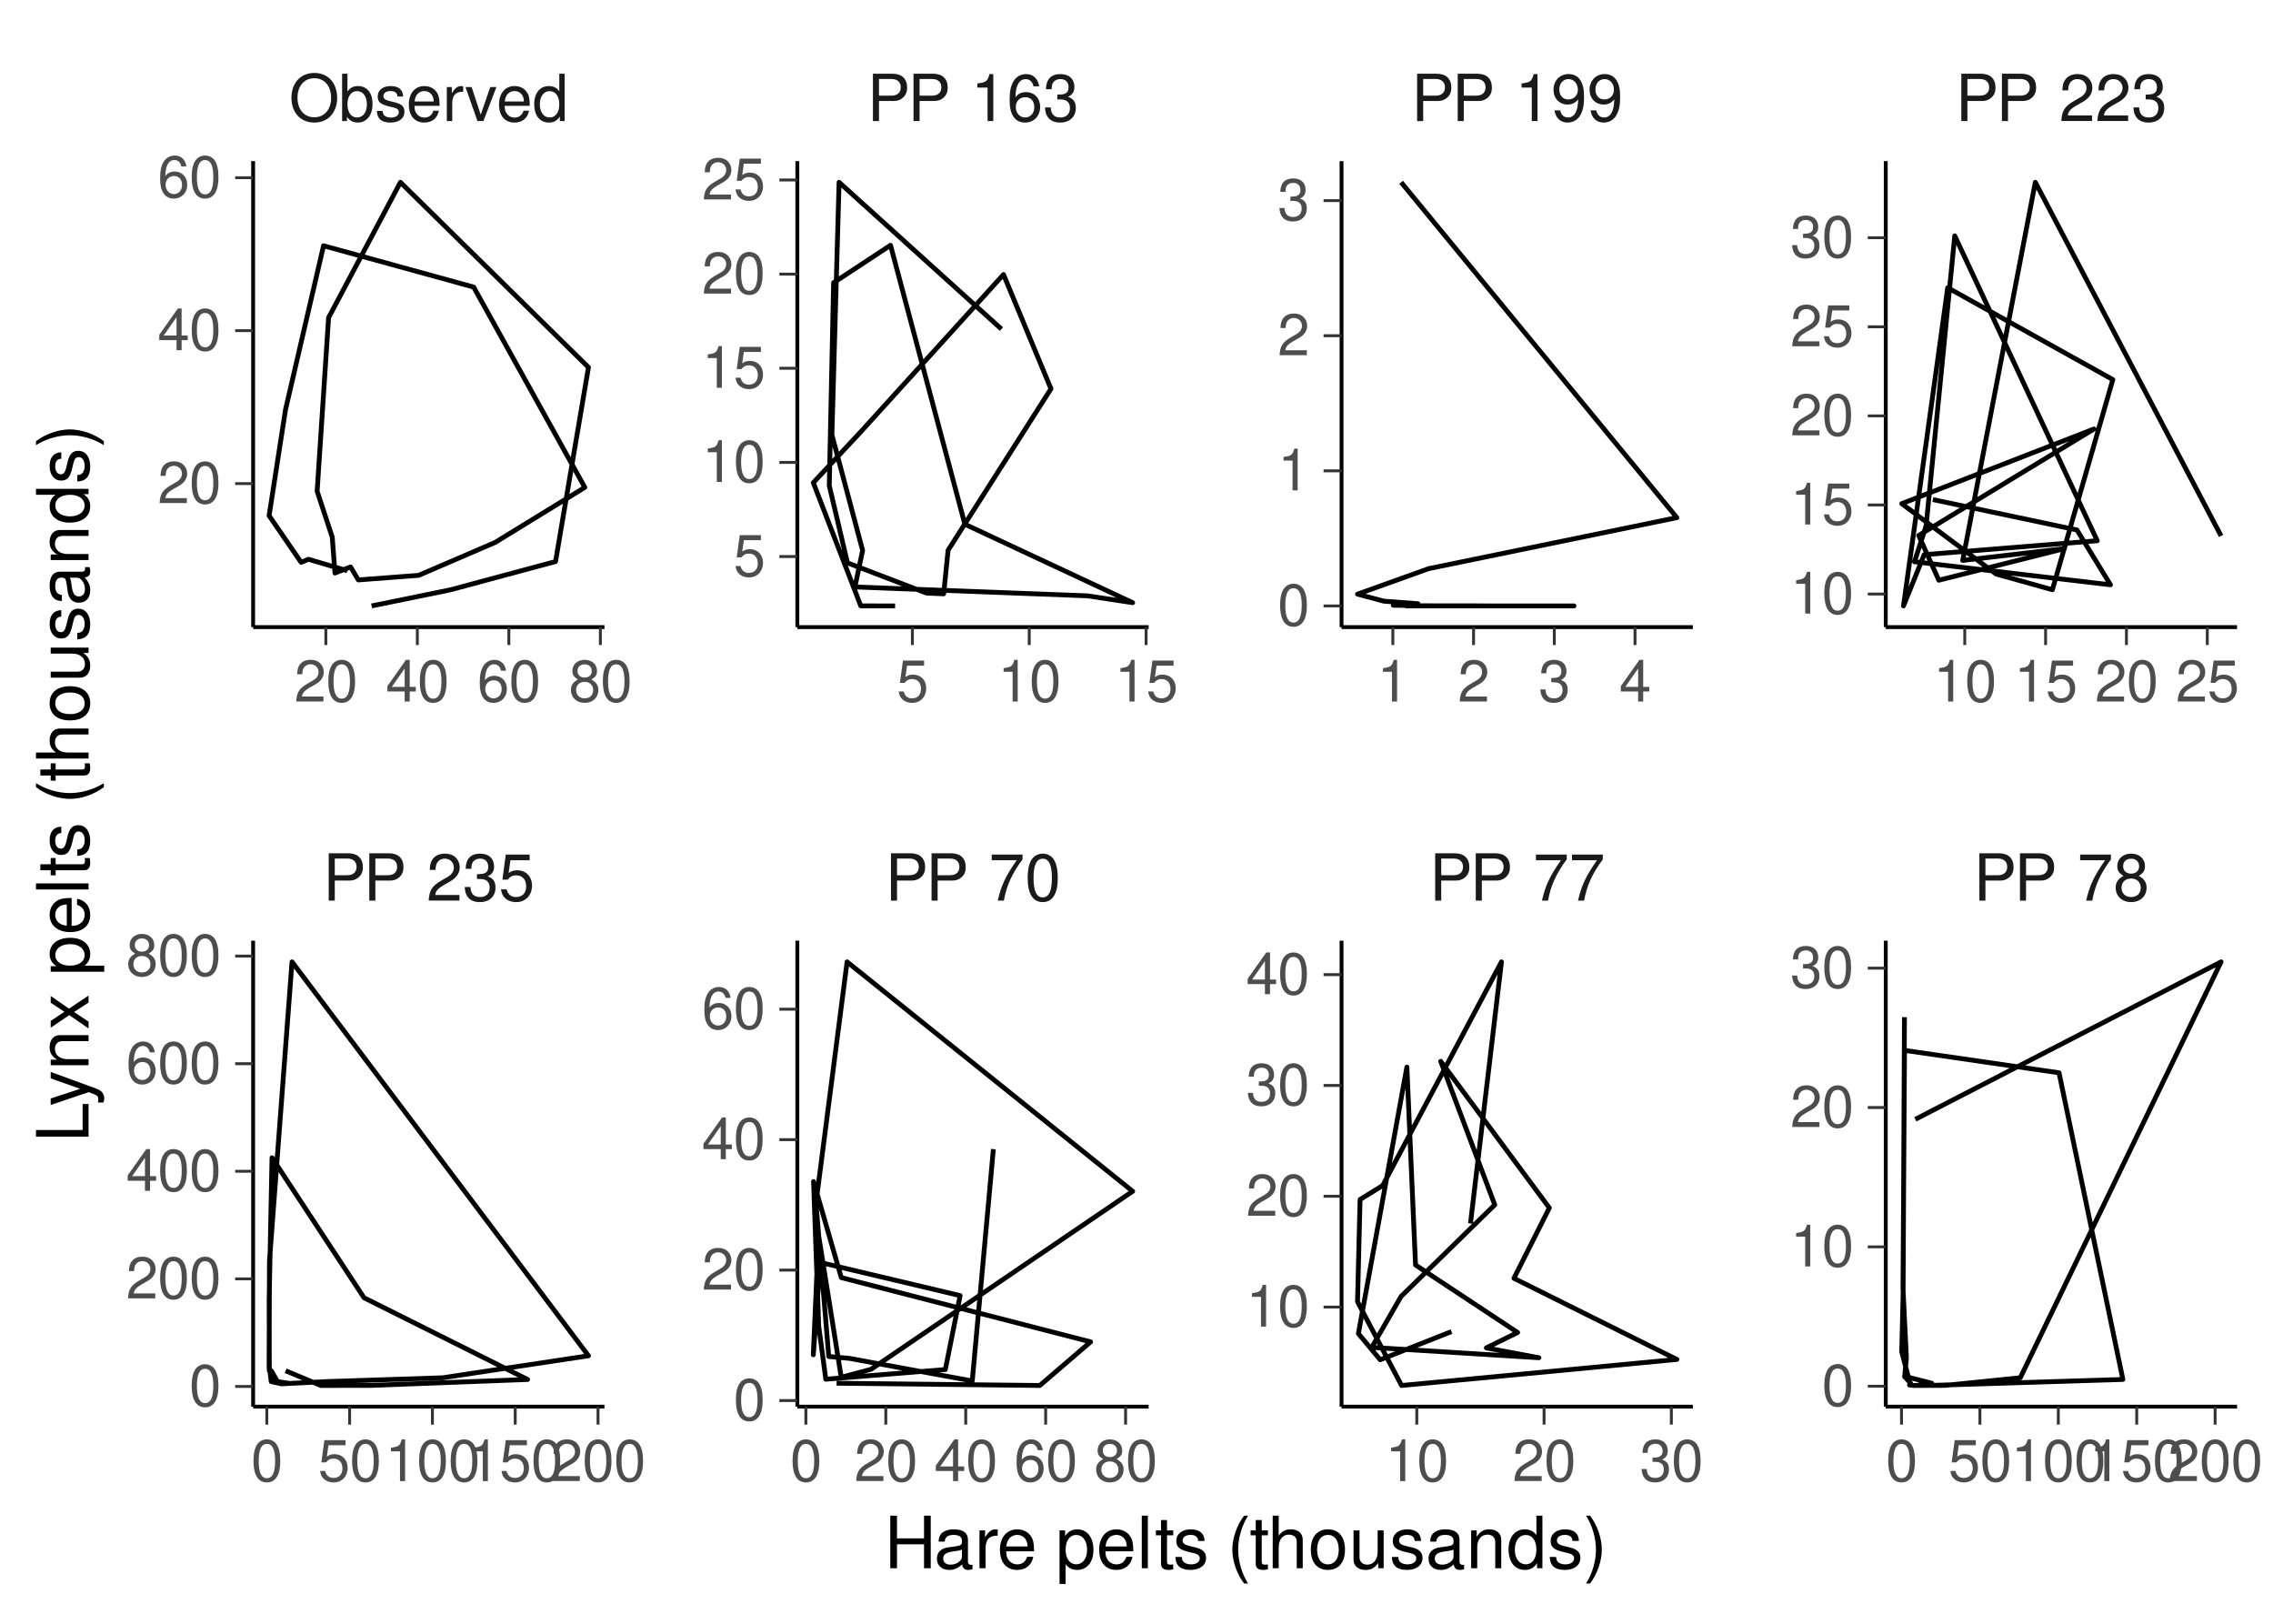 <?xml version="1.0" encoding="UTF-8"?>
<svg xmlns="http://www.w3.org/2000/svg" xmlns:xlink="http://www.w3.org/1999/xlink" width="504" height="360" viewBox="0 0 504 360">
<defs>
<g>
<g id="glyph-0-0">
<path d="M 2.656 -4.453 L 5.953 -4.453 C 6.766 -4.453 7.422 -4.703 7.984 -5.203 C 8.609 -5.781 8.891 -6.453 8.891 -7.422 C 8.891 -9.391 7.719 -10.5 5.641 -10.5 L 1.312 -10.5 L 1.312 0 L 2.656 0 Z M 2.656 -5.641 L 2.656 -9.328 L 5.453 -9.328 C 6.734 -9.328 7.484 -8.625 7.484 -7.484 C 7.484 -6.328 6.734 -5.641 5.453 -5.641 Z M 2.656 -5.641 "/>
</g>
<g id="glyph-0-1">
</g>
<g id="glyph-0-2">
<path d="M 7.297 -1.25 L 1.922 -1.25 C 2.047 -2.125 2.5 -2.672 3.766 -3.422 L 5.203 -4.234 C 6.625 -5.031 7.359 -6.094 7.359 -7.375 C 7.359 -8.234 7.016 -9.047 6.406 -9.609 C 5.812 -10.156 5.062 -10.422 4.094 -10.422 C 2.797 -10.422 1.828 -9.953 1.266 -9.062 C 0.906 -8.516 0.75 -7.859 0.719 -6.812 L 1.984 -6.812 C 2.031 -7.516 2.125 -7.938 2.297 -8.281 C 2.625 -8.922 3.281 -9.312 4.047 -9.312 C 5.203 -9.312 6.062 -8.469 6.062 -7.344 C 6.062 -6.516 5.594 -5.797 4.688 -5.266 L 3.359 -4.5 C 1.219 -3.266 0.609 -2.297 0.484 -0.016 L 7.297 -0.016 Z M 7.297 -1.25 "/>
</g>
<g id="glyph-0-3">
<path d="M 3.188 -4.797 L 3.875 -4.797 C 5.266 -4.797 6 -4.156 6 -2.891 C 6 -1.578 5.203 -0.797 3.891 -0.797 C 2.5 -0.797 1.812 -1.5 1.734 -3.031 L 0.469 -3.031 C 0.516 -2.188 0.656 -1.641 0.906 -1.188 C 1.438 -0.172 2.438 0.328 3.828 0.328 C 5.938 0.328 7.297 -0.938 7.297 -2.906 C 7.297 -4.234 6.781 -4.953 5.562 -5.391 C 6.516 -5.781 6.984 -6.5 6.984 -7.547 C 6.984 -9.328 5.812 -10.422 3.875 -10.422 C 1.812 -10.422 0.719 -9.266 0.672 -7.062 L 1.938 -7.062 C 1.953 -7.688 2.016 -8.047 2.172 -8.375 C 2.469 -8.953 3.094 -9.312 3.891 -9.312 C 5.016 -9.312 5.688 -8.625 5.688 -7.5 C 5.688 -6.766 5.438 -6.328 4.875 -6.078 C 4.531 -5.938 4.062 -5.875 3.188 -5.859 Z M 3.188 -4.797 "/>
</g>
<g id="glyph-0-4">
<path d="M 6.859 -10.219 L 1.578 -10.219 L 0.828 -4.656 L 1.984 -4.656 C 2.578 -5.359 3.062 -5.609 3.875 -5.609 C 5.25 -5.609 6.094 -4.672 6.094 -3.156 C 6.094 -1.688 5.25 -0.797 3.859 -0.797 C 2.75 -0.797 2.078 -1.359 1.766 -2.5 L 0.5 -2.5 C 0.672 -1.672 0.828 -1.266 1.125 -0.891 C 1.703 -0.109 2.734 0.328 3.891 0.328 C 5.953 0.328 7.391 -1.172 7.391 -3.328 C 7.391 -5.344 6.047 -6.734 4.094 -6.734 C 3.375 -6.734 2.797 -6.547 2.203 -6.109 L 2.609 -8.953 L 6.859 -8.953 Z M 6.859 -10.219 "/>
</g>
<g id="glyph-0-5">
<path d="M 7.484 -10.219 L 0.656 -10.219 L 0.656 -8.953 L 6.188 -8.953 C 3.75 -5.484 2.75 -3.359 1.984 0 L 3.344 0 C 3.906 -3.266 5.188 -6.078 7.484 -9.141 Z M 7.484 -10.219 "/>
</g>
<g id="glyph-0-6">
<path d="M 3.969 -10.422 C 3.016 -10.422 2.141 -9.984 1.609 -9.281 C 0.953 -8.359 0.625 -6.969 0.625 -5.047 C 0.625 -1.531 1.766 0.328 3.969 0.328 C 6.125 0.328 7.297 -1.531 7.297 -4.953 C 7.297 -6.969 6.984 -8.328 6.312 -9.281 C 5.781 -10 4.922 -10.422 3.969 -10.422 Z M 3.969 -9.297 C 5.328 -9.297 6 -7.891 6 -5.078 C 6 -2.109 5.344 -0.719 3.938 -0.719 C 2.594 -0.719 1.922 -2.156 1.922 -5.031 C 1.922 -7.891 2.594 -9.297 3.969 -9.297 Z M 3.969 -9.297 "/>
</g>
<g id="glyph-0-7">
<path d="M 5.641 -5.484 C 6.703 -6.141 7.031 -6.656 7.031 -7.641 C 7.031 -9.281 5.781 -10.422 3.969 -10.422 C 2.156 -10.422 0.891 -9.281 0.891 -7.656 C 0.891 -6.656 1.219 -6.156 2.281 -5.484 C 1.109 -4.891 0.531 -4.047 0.531 -2.891 C 0.531 -1 1.938 0.328 3.969 0.328 C 5.984 0.328 7.391 -1 7.391 -2.891 C 7.391 -4.047 6.812 -4.891 5.641 -5.484 Z M 3.969 -9.297 C 5.047 -9.297 5.734 -8.641 5.734 -7.609 C 5.734 -6.625 5.031 -5.984 3.969 -5.984 C 2.875 -5.984 2.188 -6.625 2.188 -7.641 C 2.188 -8.641 2.875 -9.297 3.969 -9.297 Z M 3.969 -4.906 C 5.234 -4.906 6.094 -4.078 6.094 -2.859 C 6.094 -1.609 5.25 -0.797 3.938 -0.797 C 2.688 -0.797 1.828 -1.641 1.828 -2.859 C 1.828 -4.094 2.672 -4.906 3.969 -4.906 Z M 3.969 -4.906 "/>
</g>
<g id="glyph-0-8">
<path d="M 5.609 -10.672 C 2.594 -10.672 0.547 -8.453 0.547 -5.172 C 0.547 -1.875 2.578 0.328 5.625 0.328 C 6.906 0.328 8.031 -0.062 8.875 -0.781 C 10.016 -1.75 10.688 -3.375 10.688 -5.078 C 10.688 -8.469 8.688 -10.672 5.609 -10.672 Z M 5.609 -9.5 C 7.875 -9.5 9.344 -7.781 9.344 -5.109 C 9.344 -2.578 7.844 -0.844 5.625 -0.844 C 3.375 -0.844 1.891 -2.578 1.891 -5.172 C 1.891 -7.766 3.375 -9.5 5.609 -9.5 Z M 5.609 -9.5 "/>
</g>
<g id="glyph-0-9">
<path d="M 0.781 -10.5 L 0.781 0 L 1.859 0 L 1.859 -0.969 C 2.438 -0.094 3.203 0.328 4.25 0.328 C 6.234 0.328 7.531 -1.297 7.531 -3.797 C 7.531 -6.25 6.312 -7.766 4.312 -7.766 C 3.266 -7.766 2.531 -7.375 1.969 -6.531 L 1.969 -10.5 Z M 4.078 -6.641 C 5.422 -6.641 6.281 -5.469 6.281 -3.672 C 6.281 -1.953 5.391 -0.797 4.078 -0.797 C 2.797 -0.797 1.969 -1.938 1.969 -3.719 C 1.969 -5.484 2.797 -6.641 4.078 -6.641 Z M 4.078 -6.641 "/>
</g>
<g id="glyph-0-10">
<path d="M 6.312 -5.453 C 6.297 -6.922 5.312 -7.766 3.578 -7.766 C 1.812 -7.766 0.672 -6.859 0.672 -5.453 C 0.672 -4.281 1.281 -3.719 3.062 -3.281 L 4.188 -3.016 C 5.031 -2.812 5.359 -2.5 5.359 -1.969 C 5.359 -1.25 4.656 -0.781 3.594 -0.781 C 2.953 -0.781 2.406 -0.969 2.109 -1.281 C 1.922 -1.5 1.828 -1.719 1.75 -2.25 L 0.484 -2.25 C 0.547 -0.5 1.531 0.328 3.5 0.328 C 5.406 0.328 6.609 -0.609 6.609 -2.062 C 6.609 -3.188 5.984 -3.797 4.484 -4.156 L 3.328 -4.438 C 2.344 -4.672 1.938 -4.984 1.938 -5.516 C 1.938 -6.219 2.547 -6.656 3.531 -6.656 C 4.5 -6.656 5.016 -6.234 5.047 -5.453 Z M 6.312 -5.453 "/>
</g>
<g id="glyph-0-11">
<path d="M 7.391 -3.375 C 7.391 -4.531 7.297 -5.219 7.094 -5.781 C 6.594 -7.016 5.453 -7.766 4.031 -7.766 C 1.938 -7.766 0.578 -6.172 0.578 -3.672 C 0.578 -1.188 1.875 0.328 4 0.328 C 5.734 0.328 6.922 -0.641 7.234 -2.297 L 6.016 -2.297 C 5.688 -1.297 5.016 -0.781 4.047 -0.781 C 3.281 -0.781 2.641 -1.125 2.234 -1.75 C 1.938 -2.188 1.844 -2.625 1.828 -3.375 Z M 1.859 -4.344 C 1.953 -5.75 2.812 -6.656 4.016 -6.656 C 5.25 -6.656 6.094 -5.703 6.094 -4.344 Z M 1.859 -4.344 "/>
</g>
<g id="glyph-0-12">
<path d="M 1 -7.547 L 1 0 L 2.203 0 L 2.203 -3.922 C 2.219 -5.734 2.969 -6.547 4.625 -6.5 L 4.625 -7.719 C 4.422 -7.75 4.312 -7.766 4.156 -7.766 C 3.391 -7.766 2.797 -7.297 2.109 -6.188 L 2.109 -7.547 Z M 1 -7.547 "/>
</g>
<g id="glyph-0-13">
<path d="M 4.109 0 L 7 -7.547 L 5.641 -7.547 L 3.516 -1.422 L 1.5 -7.547 L 0.141 -7.547 L 2.797 0 Z M 4.109 0 "/>
</g>
<g id="glyph-0-14">
<path d="M 7.125 -10.5 L 5.938 -10.5 L 5.938 -6.594 C 5.438 -7.359 4.625 -7.766 3.609 -7.766 C 1.656 -7.766 0.375 -6.188 0.375 -3.781 C 0.375 -1.234 1.609 0.328 3.656 0.328 C 4.703 0.328 5.422 -0.062 6.062 -1 L 6.062 0 L 7.125 0 Z M 3.812 -6.641 C 5.109 -6.641 5.938 -5.5 5.938 -3.688 C 5.938 -1.938 5.094 -0.797 3.828 -0.797 C 2.5 -0.797 1.625 -1.953 1.625 -3.719 C 1.625 -5.469 2.5 -6.641 3.812 -6.641 Z M 3.812 -6.641 "/>
</g>
<g id="glyph-0-15">
<path d="M 3.734 -7.422 L 3.734 0 L 5 0 L 5 -10.422 L 4.156 -10.422 C 3.719 -8.812 3.422 -8.594 1.469 -8.344 L 1.469 -7.422 Z M 3.734 -7.422 "/>
</g>
<g id="glyph-0-16">
<path d="M 7.172 -7.703 C 6.922 -9.406 5.828 -10.422 4.281 -10.422 C 3.156 -10.422 2.141 -9.875 1.547 -8.938 C 0.891 -7.906 0.625 -6.641 0.625 -4.75 C 0.625 -3 0.859 -1.891 1.484 -0.969 C 2.031 -0.109 2.922 0.328 4.047 0.328 C 6 0.328 7.391 -1.125 7.391 -3.156 C 7.391 -5.078 6.094 -6.422 4.266 -6.422 C 3.25 -6.422 2.469 -6.047 1.922 -5.281 C 1.938 -7.859 2.734 -9.297 4.188 -9.297 C 5.078 -9.297 5.703 -8.719 5.906 -7.703 Z M 4.109 -5.297 C 5.328 -5.297 6.094 -4.438 6.094 -3.047 C 6.094 -1.75 5.234 -0.797 4.062 -0.797 C 2.875 -0.797 1.984 -1.781 1.984 -3.109 C 1.984 -4.406 2.859 -5.297 4.109 -5.297 Z M 4.109 -5.297 "/>
</g>
<g id="glyph-0-17">
<path d="M 0.766 -2.375 C 1.016 -0.672 2.109 0.328 3.656 0.328 C 4.797 0.328 5.812 -0.219 6.406 -1.156 C 7.047 -2.172 7.328 -3.438 7.328 -5.328 C 7.328 -7.094 7.078 -8.203 6.469 -9.125 C 5.906 -9.969 5.016 -10.422 3.891 -10.422 C 1.938 -10.422 0.547 -8.953 0.547 -6.938 C 0.547 -5.031 1.844 -3.672 3.688 -3.672 C 4.656 -3.672 5.375 -4.016 6.016 -4.812 C 6 -2.219 5.203 -0.797 3.75 -0.797 C 2.859 -0.797 2.234 -1.375 2.031 -2.375 Z M 3.875 -9.312 C 5.062 -9.312 5.953 -8.312 5.953 -6.969 C 5.953 -5.688 5.078 -4.797 3.828 -4.797 C 2.609 -4.797 1.844 -5.656 1.844 -7.047 C 1.844 -8.359 2.688 -9.312 3.875 -9.312 Z M 3.875 -9.312 "/>
</g>
<g id="glyph-1-0">
<path d="M 3.516 -9.25 C 2.672 -9.25 1.906 -8.875 1.438 -8.234 C 0.844 -7.422 0.547 -6.188 0.547 -4.484 C 0.547 -1.359 1.578 0.297 3.516 0.297 C 5.438 0.297 6.484 -1.359 6.484 -4.406 C 6.484 -6.188 6.203 -7.391 5.609 -8.234 C 5.125 -8.875 4.375 -9.25 3.516 -9.25 Z M 3.516 -8.25 C 4.734 -8.25 5.344 -7.016 5.344 -4.5 C 5.344 -1.875 4.75 -0.641 3.5 -0.641 C 2.297 -0.641 1.703 -1.922 1.703 -4.469 C 1.703 -7.016 2.297 -8.25 3.516 -8.25 Z M 3.516 -8.25 "/>
</g>
<g id="glyph-1-1">
<path d="M 6.094 -9.078 L 1.406 -9.078 L 0.734 -4.141 L 1.766 -4.141 C 2.297 -4.766 2.719 -4.984 3.438 -4.984 C 4.656 -4.984 5.406 -4.141 5.406 -2.797 C 5.406 -1.5 4.656 -0.703 3.422 -0.703 C 2.438 -0.703 1.844 -1.203 1.578 -2.234 L 0.453 -2.234 C 0.594 -1.484 0.734 -1.125 1 -0.797 C 1.516 -0.109 2.438 0.297 3.453 0.297 C 5.281 0.297 6.562 -1.031 6.562 -2.953 C 6.562 -4.75 5.375 -5.969 3.641 -5.969 C 3 -5.969 2.484 -5.812 1.953 -5.422 L 2.312 -7.953 L 6.094 -7.953 Z M 6.094 -9.078 "/>
</g>
<g id="glyph-1-2">
<path d="M 3.312 -6.594 L 3.312 0 L 4.438 0 L 4.438 -9.25 L 3.703 -9.25 C 3.297 -7.828 3.047 -7.641 1.312 -7.406 L 1.312 -6.594 Z M 3.312 -6.594 "/>
</g>
<g id="glyph-1-3">
<path d="M 6.469 -1.109 L 1.703 -1.109 C 1.812 -1.875 2.234 -2.375 3.344 -3.047 L 4.625 -3.766 C 5.891 -4.469 6.547 -5.406 6.547 -6.547 C 6.547 -7.312 6.234 -8.031 5.688 -8.531 C 5.156 -9.016 4.484 -9.25 3.641 -9.25 C 2.484 -9.25 1.625 -8.844 1.125 -8.047 C 0.812 -7.562 0.672 -6.984 0.641 -6.047 L 1.766 -6.047 C 1.797 -6.688 1.875 -7.047 2.031 -7.359 C 2.328 -7.922 2.922 -8.266 3.594 -8.266 C 4.625 -8.266 5.391 -7.531 5.391 -6.531 C 5.391 -5.781 4.969 -5.141 4.156 -4.688 L 2.984 -4 C 1.094 -2.906 0.531 -2.031 0.438 -0.016 L 6.469 -0.016 Z M 6.469 -1.109 "/>
</g>
<g id="glyph-1-4">
<path d="M 4.188 -2.234 L 4.188 0 L 5.312 0 L 5.312 -2.234 L 6.656 -2.234 L 6.656 -3.25 L 5.312 -3.25 L 5.312 -9.25 L 4.484 -9.25 L 0.359 -3.422 L 0.359 -2.234 Z M 4.188 -3.25 L 1.344 -3.25 L 4.188 -7.328 Z M 4.188 -3.25 "/>
</g>
<g id="glyph-1-5">
<path d="M 6.375 -6.844 C 6.156 -8.359 5.188 -9.25 3.797 -9.25 C 2.797 -9.25 1.906 -8.766 1.375 -7.938 C 0.797 -7.031 0.547 -5.906 0.547 -4.219 C 0.547 -2.656 0.766 -1.672 1.312 -0.859 C 1.797 -0.109 2.594 0.297 3.594 0.297 C 5.328 0.297 6.562 -1 6.562 -2.797 C 6.562 -4.5 5.406 -5.703 3.781 -5.703 C 2.891 -5.703 2.188 -5.375 1.703 -4.703 C 1.719 -6.984 2.438 -8.25 3.719 -8.25 C 4.516 -8.25 5.062 -7.734 5.25 -6.844 Z M 3.641 -4.703 C 4.734 -4.703 5.406 -3.938 5.406 -2.719 C 5.406 -1.547 4.641 -0.703 3.609 -0.703 C 2.562 -0.703 1.766 -1.594 1.766 -2.766 C 1.766 -3.922 2.531 -4.703 3.641 -4.703 Z M 3.641 -4.703 "/>
</g>
<g id="glyph-1-6">
<path d="M 5 -4.875 C 5.953 -5.453 6.25 -5.906 6.25 -6.781 C 6.25 -8.234 5.125 -9.25 3.516 -9.25 C 1.922 -9.25 0.797 -8.234 0.797 -6.797 C 0.797 -5.906 1.094 -5.469 2.016 -4.875 C 0.984 -4.344 0.469 -3.594 0.469 -2.578 C 0.469 -0.891 1.719 0.297 3.516 0.297 C 5.312 0.297 6.562 -0.891 6.562 -2.578 C 6.562 -3.594 6.047 -4.344 5 -4.875 Z M 3.516 -8.25 C 4.484 -8.25 5.094 -7.672 5.094 -6.75 C 5.094 -5.891 4.469 -5.312 3.516 -5.312 C 2.562 -5.312 1.938 -5.891 1.938 -6.781 C 1.938 -7.672 2.562 -8.25 3.516 -8.25 Z M 3.516 -4.359 C 4.641 -4.359 5.406 -3.625 5.406 -2.547 C 5.406 -1.438 4.656 -0.703 3.5 -0.703 C 2.391 -0.703 1.625 -1.453 1.625 -2.531 C 1.625 -3.641 2.375 -4.359 3.516 -4.359 Z M 3.516 -4.359 "/>
</g>
<g id="glyph-1-7">
<path d="M 2.828 -4.266 L 3.438 -4.266 C 4.672 -4.266 5.328 -3.688 5.328 -2.578 C 5.328 -1.406 4.625 -0.703 3.453 -0.703 C 2.219 -0.703 1.609 -1.328 1.531 -2.688 L 0.406 -2.688 C 0.453 -1.938 0.594 -1.453 0.812 -1.047 C 1.281 -0.156 2.156 0.297 3.406 0.297 C 5.266 0.297 6.469 -0.828 6.469 -2.578 C 6.469 -3.766 6.031 -4.406 4.938 -4.781 C 5.781 -5.125 6.203 -5.766 6.203 -6.703 C 6.203 -8.297 5.172 -9.25 3.438 -9.25 C 1.609 -9.25 0.641 -8.234 0.594 -6.266 L 1.734 -6.266 C 1.734 -6.828 1.797 -7.156 1.938 -7.438 C 2.188 -7.953 2.75 -8.266 3.453 -8.266 C 4.453 -8.266 5.062 -7.672 5.062 -6.672 C 5.062 -6.016 4.828 -5.625 4.328 -5.406 C 4.016 -5.266 3.609 -5.219 2.828 -5.203 Z M 2.828 -4.266 "/>
</g>
<g id="glyph-2-0">
<path d="M 8.812 -5.312 L 8.812 0 L 10.297 0 L 10.297 -11.656 L 8.812 -11.656 L 8.812 -6.625 L 2.812 -6.625 L 2.812 -11.656 L 1.328 -11.656 L 1.328 0 L 2.812 0 L 2.812 -5.312 Z M 8.812 -5.312 "/>
</g>
<g id="glyph-2-1">
<path d="M 8.562 -0.781 C 8.422 -0.75 8.359 -0.75 8.266 -0.75 C 7.812 -0.75 7.547 -0.984 7.547 -1.406 L 7.547 -6.344 C 7.547 -7.828 6.469 -8.625 4.406 -8.625 C 3.172 -8.625 2.188 -8.266 1.609 -7.641 C 1.234 -7.219 1.078 -6.734 1.047 -5.906 L 2.391 -5.906 C 2.5 -6.922 3.109 -7.391 4.359 -7.391 C 5.562 -7.391 6.219 -6.938 6.219 -6.141 L 6.219 -5.797 C 6.203 -5.219 5.922 -5.016 4.828 -4.859 C 2.938 -4.625 2.656 -4.562 2.141 -4.359 C 1.172 -3.938 0.672 -3.203 0.672 -2.109 C 0.672 -0.594 1.734 0.375 3.422 0.375 C 4.484 0.375 5.328 0 6.266 -0.859 C 6.375 0 6.781 0.375 7.641 0.375 C 7.938 0.375 8.109 0.344 8.562 0.219 Z M 6.219 -2.641 C 6.219 -2.188 6.094 -1.922 5.703 -1.547 C 5.156 -1.062 4.5 -0.797 3.719 -0.797 C 2.672 -0.797 2.062 -1.297 2.062 -2.141 C 2.062 -3.031 2.641 -3.469 4.078 -3.688 C 5.5 -3.875 5.781 -3.938 6.219 -4.141 Z M 6.219 -2.641 "/>
</g>
<g id="glyph-2-2">
<path d="M 1.109 -8.391 L 1.109 0 L 2.453 0 L 2.453 -4.359 C 2.469 -6.375 3.297 -7.266 5.141 -7.219 L 5.141 -8.578 C 4.906 -8.609 4.781 -8.625 4.625 -8.625 C 3.766 -8.625 3.109 -8.109 2.344 -6.859 L 2.344 -8.391 Z M 1.109 -8.391 "/>
</g>
<g id="glyph-2-3">
<path d="M 8.203 -3.75 C 8.203 -5.031 8.109 -5.797 7.875 -6.422 C 7.328 -7.797 6.047 -8.625 4.484 -8.625 C 2.141 -8.625 0.641 -6.844 0.641 -4.078 C 0.641 -1.312 2.078 0.375 4.453 0.375 C 6.375 0.375 7.703 -0.719 8.031 -2.547 L 6.688 -2.547 C 6.312 -1.438 5.562 -0.859 4.5 -0.859 C 3.641 -0.859 2.922 -1.25 2.484 -1.953 C 2.156 -2.438 2.047 -2.906 2.031 -3.75 Z M 2.062 -4.828 C 2.172 -6.391 3.125 -7.391 4.469 -7.391 C 5.828 -7.391 6.766 -6.344 6.766 -4.828 Z M 2.062 -4.828 "/>
</g>
<g id="glyph-2-4">
</g>
<g id="glyph-2-5">
<path d="M 0.859 3.484 L 2.203 3.484 L 2.203 -0.875 C 2.906 -0.016 3.703 0.375 4.781 0.375 C 6.953 0.375 8.375 -1.375 8.375 -4.047 C 8.375 -6.859 6.984 -8.625 4.766 -8.625 C 3.625 -8.625 2.719 -8.109 2.094 -7.125 L 2.094 -8.391 L 0.859 -8.391 Z M 4.547 -7.375 C 6.016 -7.375 6.969 -6.078 6.969 -4.078 C 6.969 -2.172 6 -0.875 4.547 -0.875 C 3.125 -0.875 2.203 -2.156 2.203 -4.125 C 2.203 -6.094 3.125 -7.375 4.547 -7.375 Z M 4.547 -7.375 "/>
</g>
<g id="glyph-2-6">
<path d="M 2.438 -11.656 L 1.094 -11.656 L 1.094 0 L 2.438 0 Z M 2.438 -11.656 "/>
</g>
<g id="glyph-2-7">
<path d="M 4.062 -8.391 L 2.688 -8.391 L 2.688 -10.688 L 1.359 -10.688 L 1.359 -8.391 L 0.219 -8.391 L 0.219 -7.297 L 1.359 -7.297 L 1.359 -0.953 C 1.359 -0.094 1.938 0.375 2.969 0.375 C 3.328 0.375 3.609 0.344 4.062 0.25 L 4.062 -0.859 C 3.875 -0.812 3.703 -0.797 3.422 -0.797 C 2.844 -0.797 2.688 -0.953 2.688 -1.547 L 2.688 -7.297 L 4.062 -7.297 Z M 4.062 -8.391 "/>
</g>
<g id="glyph-2-8">
<path d="M 7.016 -6.047 C 6.984 -7.703 5.906 -8.625 3.969 -8.625 C 2.016 -8.625 0.75 -7.609 0.75 -6.062 C 0.75 -4.75 1.422 -4.125 3.406 -3.641 L 4.656 -3.344 C 5.578 -3.125 5.953 -2.781 5.953 -2.188 C 5.953 -1.391 5.172 -0.859 4 -0.859 C 3.281 -0.859 2.672 -1.078 2.344 -1.422 C 2.125 -1.656 2.031 -1.906 1.953 -2.5 L 0.547 -2.5 C 0.609 -0.562 1.703 0.375 3.891 0.375 C 6 0.375 7.344 -0.672 7.344 -2.281 C 7.344 -3.531 6.641 -4.219 4.969 -4.625 L 3.703 -4.922 C 2.609 -5.188 2.141 -5.531 2.141 -6.125 C 2.141 -6.906 2.828 -7.391 3.922 -7.391 C 4.984 -7.391 5.562 -6.922 5.594 -6.047 Z M 7.016 -6.047 "/>
</g>
<g id="glyph-2-9">
<path d="M 3.781 -11.656 C 2.172 -9.562 1.172 -6.656 1.172 -4.141 C 1.172 -1.609 2.172 1.297 3.781 3.391 L 4.656 3.391 C 3.25 1.109 2.469 -1.578 2.469 -4.141 C 2.469 -6.688 3.25 -9.391 4.656 -11.656 Z M 3.781 -11.656 "/>
</g>
<g id="glyph-2-10">
<path d="M 1.125 -11.656 L 1.125 0 L 2.453 0 L 2.453 -4.625 C 2.453 -6.344 3.344 -7.453 4.719 -7.453 C 5.172 -7.453 5.578 -7.328 5.906 -7.094 C 6.281 -6.797 6.453 -6.406 6.453 -5.812 L 6.453 0 L 7.781 0 L 7.781 -6.344 C 7.781 -7.75 6.766 -8.625 5.141 -8.625 C 3.953 -8.625 3.234 -8.25 2.453 -7.234 L 2.453 -11.656 Z M 1.125 -11.656 "/>
</g>
<g id="glyph-2-11">
<path d="M 4.359 -8.625 C 1.984 -8.625 0.578 -6.938 0.578 -4.125 C 0.578 -1.297 1.984 0.375 4.375 0.375 C 6.734 0.375 8.156 -1.312 8.156 -4.062 C 8.156 -6.969 6.781 -8.625 4.359 -8.625 Z M 4.375 -7.391 C 5.875 -7.391 6.766 -6.156 6.766 -4.078 C 6.766 -2.094 5.844 -0.859 4.375 -0.859 C 2.875 -0.859 1.969 -2.094 1.969 -4.125 C 1.969 -6.156 2.875 -7.391 4.375 -7.391 Z M 4.375 -7.391 "/>
</g>
<g id="glyph-2-12">
<path d="M 7.719 0 L 7.719 -8.391 L 6.391 -8.391 L 6.391 -3.625 C 6.391 -1.922 5.484 -0.797 4.094 -0.797 C 3.047 -0.797 2.375 -1.438 2.375 -2.453 L 2.375 -8.391 L 1.047 -8.391 L 1.047 -1.922 C 1.047 -0.531 2.078 0.375 3.719 0.375 C 4.938 0.375 5.734 -0.062 6.516 -1.172 L 6.516 0 Z M 7.719 0 "/>
</g>
<g id="glyph-2-13">
<path d="M 1.125 -8.391 L 1.125 0 L 2.469 0 L 2.469 -4.625 C 2.469 -6.344 3.359 -7.453 4.734 -7.453 C 5.797 -7.453 6.469 -6.812 6.469 -5.812 L 6.469 0 L 7.797 0 L 7.797 -6.344 C 7.797 -7.734 6.75 -8.625 5.141 -8.625 C 3.891 -8.625 3.094 -8.141 2.359 -6.969 L 2.359 -8.391 Z M 1.125 -8.391 "/>
</g>
<g id="glyph-2-14">
<path d="M 7.922 -11.656 L 6.594 -11.656 L 6.594 -7.328 C 6.031 -8.172 5.141 -8.625 4.016 -8.625 C 1.844 -8.625 0.422 -6.875 0.422 -4.203 C 0.422 -1.375 1.797 0.375 4.062 0.375 C 5.219 0.375 6.016 -0.062 6.734 -1.109 L 6.734 0 L 7.922 0 Z M 4.234 -7.375 C 5.688 -7.375 6.594 -6.109 6.594 -4.094 C 6.594 -2.156 5.656 -0.875 4.25 -0.875 C 2.781 -0.875 1.812 -2.172 1.812 -4.125 C 1.812 -6.078 2.781 -7.375 4.234 -7.375 Z M 4.234 -7.375 "/>
</g>
<g id="glyph-2-15">
<path d="M 1.484 3.391 C 3.094 1.297 4.094 -1.609 4.094 -4.125 C 4.094 -6.656 3.094 -9.562 1.484 -11.656 L 0.609 -11.656 C 2.016 -9.375 2.797 -6.688 2.797 -4.125 C 2.797 -1.578 2.016 1.125 0.609 3.391 Z M 1.484 3.391 "/>
</g>
<g id="glyph-3-0">
<path d="M -11.656 -2.766 L -11.656 -1.281 L 0 -1.281 L 0 -8.531 L -1.312 -8.531 L -1.312 -2.766 Z M -11.656 -2.766 "/>
</g>
<g id="glyph-3-1">
<path d="M -8.391 -6.203 L -1.859 -3.891 L -8.391 -1.75 L -8.391 -0.312 L 0.031 -3.156 L 1.359 -2.641 C 1.953 -2.422 2.172 -2.125 2.172 -1.562 C 2.172 -1.344 2.141 -1.156 2.078 -0.859 L 3.281 -0.859 C 3.422 -1.141 3.484 -1.406 3.484 -1.766 C 3.484 -2.188 3.344 -2.656 3.094 -3.016 C 2.781 -3.422 2.438 -3.656 1.766 -3.922 L -8.391 -7.641 Z M -8.391 -6.203 "/>
</g>
<g id="glyph-3-2">
<path d="M -8.391 -1.125 L 0 -1.125 L 0 -2.469 L -4.625 -2.469 C -6.344 -2.469 -7.453 -3.359 -7.453 -4.734 C -7.453 -5.797 -6.812 -6.469 -5.812 -6.469 L 0 -6.469 L 0 -7.797 L -6.344 -7.797 C -7.734 -7.797 -8.625 -6.75 -8.625 -5.141 C -8.625 -3.891 -8.141 -3.094 -6.969 -2.359 L -8.391 -2.359 Z M -8.391 -1.125 "/>
</g>
<g id="glyph-3-3">
<path d="M -4.344 -4.672 L -8.391 -7.484 L -8.391 -5.984 L -5.344 -3.969 L -8.391 -1.953 L -8.391 -0.438 L -4.266 -3.234 L 0 -0.266 L 0 -1.797 L -3.219 -3.922 L 0 -6.016 L 0 -7.562 Z M -4.344 -4.672 "/>
</g>
<g id="glyph-3-4">
</g>
<g id="glyph-3-5">
<path d="M 3.484 -0.859 L 3.484 -2.203 L -0.875 -2.203 C -0.016 -2.906 0.375 -3.703 0.375 -4.781 C 0.375 -6.953 -1.375 -8.375 -4.047 -8.375 C -6.859 -8.375 -8.625 -6.984 -8.625 -4.766 C -8.625 -3.625 -8.109 -2.719 -7.125 -2.094 L -8.391 -2.094 L -8.391 -0.859 Z M -7.375 -4.547 C -7.375 -6.016 -6.078 -6.969 -4.078 -6.969 C -2.172 -6.969 -0.875 -6 -0.875 -4.547 C -0.875 -3.125 -2.156 -2.203 -4.125 -2.203 C -6.094 -2.203 -7.375 -3.125 -7.375 -4.547 Z M -7.375 -4.547 "/>
</g>
<g id="glyph-3-6">
<path d="M -3.75 -8.203 C -5.031 -8.203 -5.797 -8.109 -6.422 -7.875 C -7.797 -7.328 -8.625 -6.047 -8.625 -4.484 C -8.625 -2.141 -6.844 -0.641 -4.078 -0.641 C -1.312 -0.641 0.375 -2.078 0.375 -4.453 C 0.375 -6.375 -0.719 -7.703 -2.547 -8.031 L -2.547 -6.688 C -1.438 -6.312 -0.859 -5.562 -0.859 -4.5 C -0.859 -3.641 -1.25 -2.922 -1.953 -2.484 C -2.438 -2.156 -2.906 -2.047 -3.75 -2.031 Z M -4.828 -2.062 C -6.391 -2.172 -7.391 -3.125 -7.391 -4.469 C -7.391 -5.828 -6.344 -6.766 -4.828 -6.766 Z M -4.828 -2.062 "/>
</g>
<g id="glyph-3-7">
<path d="M -11.656 -2.438 L -11.656 -1.094 L 0 -1.094 L 0 -2.438 Z M -11.656 -2.438 "/>
</g>
<g id="glyph-3-8">
<path d="M -8.391 -4.062 L -8.391 -2.688 L -10.688 -2.688 L -10.688 -1.359 L -8.391 -1.359 L -8.391 -0.219 L -7.297 -0.219 L -7.297 -1.359 L -0.953 -1.359 C -0.094 -1.359 0.375 -1.938 0.375 -2.969 C 0.375 -3.328 0.344 -3.609 0.25 -4.062 L -0.859 -4.062 C -0.812 -3.875 -0.797 -3.703 -0.797 -3.422 C -0.797 -2.844 -0.953 -2.688 -1.547 -2.688 L -7.297 -2.688 L -7.297 -4.062 Z M -8.391 -4.062 "/>
</g>
<g id="glyph-3-9">
<path d="M -6.047 -7.016 C -7.703 -6.984 -8.625 -5.906 -8.625 -3.969 C -8.625 -2.016 -7.609 -0.75 -6.062 -0.75 C -4.75 -0.75 -4.125 -1.422 -3.641 -3.406 L -3.344 -4.656 C -3.125 -5.578 -2.781 -5.953 -2.188 -5.953 C -1.391 -5.953 -0.859 -5.172 -0.859 -4 C -0.859 -3.281 -1.078 -2.672 -1.422 -2.344 C -1.656 -2.125 -1.906 -2.031 -2.5 -1.953 L -2.5 -0.547 C -0.562 -0.609 0.375 -1.703 0.375 -3.891 C 0.375 -6 -0.672 -7.344 -2.281 -7.344 C -3.531 -7.344 -4.219 -6.641 -4.625 -4.969 L -4.922 -3.703 C -5.188 -2.609 -5.531 -2.141 -6.125 -2.141 C -6.906 -2.141 -7.391 -2.828 -7.391 -3.922 C -7.391 -4.984 -6.922 -5.562 -6.047 -5.594 Z M -6.047 -7.016 "/>
</g>
<g id="glyph-3-10">
<path d="M -11.656 -3.781 C -9.562 -2.172 -6.656 -1.172 -4.141 -1.172 C -1.609 -1.172 1.297 -2.172 3.391 -3.781 L 3.391 -4.656 C 1.109 -3.25 -1.578 -2.469 -4.141 -2.469 C -6.688 -2.469 -9.391 -3.25 -11.656 -4.656 Z M -11.656 -3.781 "/>
</g>
<g id="glyph-3-11">
<path d="M -11.656 -1.125 L 0 -1.125 L 0 -2.453 L -4.625 -2.453 C -6.344 -2.453 -7.453 -3.344 -7.453 -4.719 C -7.453 -5.172 -7.328 -5.578 -7.094 -5.906 C -6.797 -6.281 -6.406 -6.453 -5.812 -6.453 L 0 -6.453 L 0 -7.781 L -6.344 -7.781 C -7.75 -7.781 -8.625 -6.766 -8.625 -5.141 C -8.625 -3.953 -8.25 -3.234 -7.234 -2.453 L -11.656 -2.453 Z M -11.656 -1.125 "/>
</g>
<g id="glyph-3-12">
<path d="M -8.625 -4.359 C -8.625 -1.984 -6.938 -0.578 -4.125 -0.578 C -1.297 -0.578 0.375 -1.984 0.375 -4.375 C 0.375 -6.734 -1.312 -8.156 -4.062 -8.156 C -6.969 -8.156 -8.625 -6.781 -8.625 -4.359 Z M -7.391 -4.375 C -7.391 -5.875 -6.156 -6.766 -4.078 -6.766 C -2.094 -6.766 -0.859 -5.844 -0.859 -4.375 C -0.859 -2.875 -2.094 -1.969 -4.125 -1.969 C -6.156 -1.969 -7.391 -2.875 -7.391 -4.375 Z M -7.391 -4.375 "/>
</g>
<g id="glyph-3-13">
<path d="M 0 -7.719 L -8.391 -7.719 L -8.391 -6.391 L -3.625 -6.391 C -1.922 -6.391 -0.797 -5.484 -0.797 -4.094 C -0.797 -3.047 -1.438 -2.375 -2.453 -2.375 L -8.391 -2.375 L -8.391 -1.047 L -1.922 -1.047 C -0.531 -1.047 0.375 -2.078 0.375 -3.719 C 0.375 -4.938 -0.062 -5.734 -1.172 -6.516 L 0 -6.516 Z M 0 -7.719 "/>
</g>
<g id="glyph-3-14">
<path d="M -0.781 -8.562 C -0.75 -8.422 -0.75 -8.359 -0.75 -8.266 C -0.75 -7.812 -0.984 -7.547 -1.406 -7.547 L -6.344 -7.547 C -7.828 -7.547 -8.625 -6.469 -8.625 -4.406 C -8.625 -3.172 -8.266 -2.188 -7.641 -1.609 C -7.219 -1.234 -6.734 -1.078 -5.906 -1.047 L -5.906 -2.391 C -6.922 -2.5 -7.391 -3.109 -7.391 -4.359 C -7.391 -5.562 -6.938 -6.219 -6.141 -6.219 L -5.797 -6.219 C -5.219 -6.203 -5.016 -5.922 -4.859 -4.828 C -4.625 -2.938 -4.562 -2.656 -4.359 -2.141 C -3.938 -1.172 -3.203 -0.672 -2.109 -0.672 C -0.594 -0.672 0.375 -1.734 0.375 -3.422 C 0.375 -4.484 0 -5.328 -0.859 -6.266 C 0 -6.375 0.375 -6.781 0.375 -7.641 C 0.375 -7.938 0.344 -8.109 0.219 -8.562 Z M -2.641 -6.219 C -2.188 -6.219 -1.922 -6.094 -1.547 -5.703 C -1.062 -5.156 -0.797 -4.5 -0.797 -3.719 C -0.797 -2.672 -1.297 -2.062 -2.141 -2.062 C -3.031 -2.062 -3.469 -2.641 -3.688 -4.078 C -3.875 -5.5 -3.938 -5.781 -4.141 -6.219 Z M -2.641 -6.219 "/>
</g>
<g id="glyph-3-15">
<path d="M -11.656 -7.922 L -11.656 -6.594 L -7.328 -6.594 C -8.172 -6.031 -8.625 -5.141 -8.625 -4.016 C -8.625 -1.844 -6.875 -0.422 -4.203 -0.422 C -1.375 -0.422 0.375 -1.797 0.375 -4.062 C 0.375 -5.219 -0.062 -6.016 -1.109 -6.734 L 0 -6.734 L 0 -7.922 Z M -7.375 -4.234 C -7.375 -5.688 -6.109 -6.594 -4.094 -6.594 C -2.156 -6.594 -0.875 -5.656 -0.875 -4.25 C -0.875 -2.781 -2.172 -1.812 -4.125 -1.812 C -6.078 -1.812 -7.375 -2.781 -7.375 -4.234 Z M -7.375 -4.234 "/>
</g>
<g id="glyph-3-16">
<path d="M 3.391 -1.484 C 1.297 -3.094 -1.609 -4.094 -4.125 -4.094 C -6.656 -4.094 -9.562 -3.094 -11.656 -1.484 L -11.656 -0.609 C -9.375 -2.016 -6.688 -2.797 -4.125 -2.797 C -1.578 -2.797 1.125 -2.016 3.391 -0.609 Z M 3.391 -1.484 "/>
</g>
</g>
</defs>
<rect x="-50.4" y="-36" width="604.8" height="432" fill="rgb(100%, 100%, 100%)" fill-opacity="1"/>
<path fill="none" stroke-width="1.067" stroke-linecap="butt" stroke-linejoin="round" stroke="rgb(0%, 0%, 0%)" stroke-opacity="1" stroke-miterlimit="10" d="M 82.395 134.34 L 99.844 130.777 L 123.18 124.504 L 130.484 81.445 L 88.785 40.418 L 72.859 70.426 L 70.32 108.91 L 73.668 119.082 L 74.277 127.047 L 77.727 125.691 L 79.453 128.574 L 92.844 127.559 L 109.785 120.266 L 129.672 108.062 L 105.02 63.645 L 71.742 54.488 L 63.32 90.77 L 59.668 114.332 L 66.77 124.676 L 68.395 123.996 L 77.016 126.539 "/>
<path fill="none" stroke-width="1.067" stroke-linecap="butt" stroke-linejoin="round" stroke="rgb(0%, 0%, 0%)" stroke-opacity="1" stroke-miterlimit="10" d="M 63.336 303.91 L 71.129 307.176 L 82.332 307.156 L 116.984 305.848 L 80.715 287.727 L 60.316 256.68 L 59.684 288.164 L 59.719 303.934 L 60.18 303.938 L 61.527 306.312 L 64.223 306.715 L 72.477 306.312 L 98.164 305.465 L 130.484 300.59 L 64.75 213.254 L 59.75 279.605 L 59.668 303.375 L 59.707 302.902 L 60.141 306.312 L 62.43 306.816 L 65.812 306.629 "/>
<path fill="none" stroke-width="1.067" stroke-linecap="butt" stroke-linejoin="round" stroke="rgb(0%, 0%, 0%)" stroke-opacity="1" stroke-miterlimit="10" d="M 222.047 72.957 L 186.055 40.418 L 184.461 96.418 L 191.273 122.035 L 189.562 130.133 L 241.145 132.105 L 251.152 133.621 L 213.941 116.23 L 197.457 54.379 L 184.84 62.68 L 183.879 107.672 L 187.91 124.793 L 205.441 131.496 L 209.246 131.66 L 210.223 121.996 L 233.035 86.199 L 222.512 60.863 L 190.809 95.797 L 180.336 107.016 L 190.863 134.332 L 198.473 134.34 "/>
<path fill="none" stroke-width="1.067" stroke-linecap="butt" stroke-linejoin="round" stroke="rgb(0%, 0%, 0%)" stroke-opacity="1" stroke-miterlimit="10" d="M 185.504 306.676 L 230.566 307.176 L 241.824 297.504 L 186.543 283.258 L 180.391 261.961 L 181.531 293.984 L 183.109 305.789 L 209.609 303.641 L 212.891 287.25 L 181.859 279.887 L 180.336 300.371 L 181.504 273.848 L 186.531 305.363 L 193.141 303.586 L 251.152 264.121 L 187.828 213.254 L 180.93 266.699 L 183.766 300.746 L 188.332 301.164 L 215.582 306.168 L 220.266 254.77 "/>
<path fill="none" stroke-width="1.067" stroke-linecap="butt" stroke-linejoin="round" stroke="rgb(0%, 0%, 0%)" stroke-opacity="1" stroke-miterlimit="10" d="M 310.676 40.418 L 371.82 114.766 L 316.809 126.066 L 301.008 131.727 L 306.844 133.285 L 314.402 133.852 L 308.93 134.191 L 314.977 134.305 L 329.133 134.324 L 322.262 134.332 L 322.66 134.336 L 329.551 134.336 L 348.172 134.34 L 346.531 134.34 L 347.137 134.34 L 331.164 134.34 L 349.004 134.34 L 311.828 134.34 L 342.496 134.34 "/>
<path fill="none" stroke-width="1.067" stroke-linecap="butt" stroke-linejoin="round" stroke="rgb(0%, 0%, 0%)" stroke-opacity="1" stroke-miterlimit="10" d="M 326.055 271.246 L 332.926 213.254 L 306.59 262.844 L 301.574 265.941 L 301.008 288.605 L 310.777 307.176 L 371.82 301.402 L 335.684 283.414 L 343.543 267.801 L 319.457 235.301 L 331.441 267.125 L 310.66 287.441 L 304.168 298.727 L 341.234 301.027 L 329.57 298.84 L 336.508 295.426 L 313.871 280.461 L 311.953 236.59 L 301.199 295.672 L 306.039 301.473 L 321.848 295.227 "/>
<path fill="none" stroke-width="1.067" stroke-linecap="butt" stroke-linejoin="round" stroke="rgb(0%, 0%, 0%)" stroke-opacity="1" stroke-miterlimit="10" d="M 492.488 118.816 L 451.297 40.418 L 435.199 124.25 L 457.785 121.629 L 429.906 128.641 L 425.438 118.719 L 464.301 95.113 L 421.676 111.664 L 442.598 127.262 L 455.086 130.75 L 468.484 84.16 L 431.871 63.793 L 422.066 134.34 L 426.648 122.98 L 465.031 119.887 L 433.434 52.289 L 427.086 116.578 L 424.504 124.543 L 467.965 129.656 L 460.523 117.492 L 428.578 110.758 "/>
<path fill="none" stroke-width="1.067" stroke-linecap="butt" stroke-linejoin="round" stroke="rgb(0%, 0%, 0%)" stroke-opacity="1" stroke-miterlimit="10" d="M 422.281 225.516 L 421.984 286.922 L 421.676 299.699 L 423.16 305.355 L 428.355 306.684 L 425.488 307.062 L 430.398 307.172 L 428.594 307.148 L 470.715 305.84 L 456.559 237.848 L 422.293 232.875 L 421.957 285.605 L 422.715 301.07 L 422.32 305.23 L 423.637 306.648 L 423.406 307.074 L 424.41 307.176 L 431.375 307.152 L 447.961 305.465 L 492.488 213.254 L 424.695 248.16 "/>
<g fill="rgb(10.196%, 10.196%, 10.196%)" fill-opacity="1">
<use xlink:href="#glyph-0-0" x="71.574" y="199.681"/>
<use xlink:href="#glyph-0-0" x="80.574" y="199.681"/>
<use xlink:href="#glyph-0-1" x="90.574" y="199.681"/>
<use xlink:href="#glyph-0-2" x="94.574" y="199.681"/>
<use xlink:href="#glyph-0-3" x="102.574" y="199.681"/>
<use xlink:href="#glyph-0-4" x="110.574" y="199.681"/>
</g>
<g fill="rgb(10.196%, 10.196%, 10.196%)" fill-opacity="1">
<use xlink:href="#glyph-0-0" x="196.246" y="199.681"/>
<use xlink:href="#glyph-0-0" x="205.246" y="199.681"/>
<use xlink:href="#glyph-0-1" x="215.246" y="199.681"/>
<use xlink:href="#glyph-0-5" x="219.246" y="199.681"/>
<use xlink:href="#glyph-0-6" x="227.246" y="199.681"/>
</g>
<g fill="rgb(10.196%, 10.196%, 10.196%)" fill-opacity="1">
<use xlink:href="#glyph-0-0" x="316.914" y="199.681"/>
<use xlink:href="#glyph-0-0" x="325.914" y="199.681"/>
<use xlink:href="#glyph-0-1" x="335.914" y="199.681"/>
<use xlink:href="#glyph-0-5" x="339.914" y="199.681"/>
<use xlink:href="#glyph-0-5" x="347.914" y="199.681"/>
</g>
<g fill="rgb(10.196%, 10.196%, 10.196%)" fill-opacity="1">
<use xlink:href="#glyph-0-0" x="437.582" y="199.681"/>
<use xlink:href="#glyph-0-0" x="446.582" y="199.681"/>
<use xlink:href="#glyph-0-1" x="456.582" y="199.681"/>
<use xlink:href="#glyph-0-5" x="460.582" y="199.681"/>
<use xlink:href="#glyph-0-7" x="468.582" y="199.681"/>
</g>
<g fill="rgb(10.196%, 10.196%, 10.196%)" fill-opacity="1">
<use xlink:href="#glyph-0-8" x="64.074" y="26.845"/>
<use xlink:href="#glyph-0-9" x="75.074" y="26.845"/>
<use xlink:href="#glyph-0-10" x="83.074" y="26.845"/>
<use xlink:href="#glyph-0-11" x="90.074" y="26.845"/>
<use xlink:href="#glyph-0-12" x="98.074" y="26.845"/>
<use xlink:href="#glyph-0-13" x="103.074" y="26.845"/>
<use xlink:href="#glyph-0-11" x="110.074" y="26.845"/>
<use xlink:href="#glyph-0-14" x="118.074" y="26.845"/>
</g>
<g fill="rgb(10.196%, 10.196%, 10.196%)" fill-opacity="1">
<use xlink:href="#glyph-0-0" x="192.246" y="26.845"/>
<use xlink:href="#glyph-0-0" x="201.246" y="26.845"/>
<use xlink:href="#glyph-0-1" x="211.246" y="26.845"/>
<use xlink:href="#glyph-0-15" x="215.246" y="26.845"/>
<use xlink:href="#glyph-0-16" x="223.246" y="26.845"/>
<use xlink:href="#glyph-0-3" x="231.246" y="26.845"/>
</g>
<g fill="rgb(10.196%, 10.196%, 10.196%)" fill-opacity="1">
<use xlink:href="#glyph-0-0" x="312.914" y="26.845"/>
<use xlink:href="#glyph-0-0" x="321.914" y="26.845"/>
<use xlink:href="#glyph-0-1" x="331.914" y="26.845"/>
<use xlink:href="#glyph-0-15" x="335.914" y="26.845"/>
<use xlink:href="#glyph-0-17" x="343.914" y="26.845"/>
<use xlink:href="#glyph-0-17" x="351.914" y="26.845"/>
</g>
<g fill="rgb(10.196%, 10.196%, 10.196%)" fill-opacity="1">
<use xlink:href="#glyph-0-0" x="433.582" y="26.845"/>
<use xlink:href="#glyph-0-0" x="442.582" y="26.845"/>
<use xlink:href="#glyph-0-1" x="452.582" y="26.845"/>
<use xlink:href="#glyph-0-2" x="456.582" y="26.845"/>
<use xlink:href="#glyph-0-2" x="464.582" y="26.845"/>
<use xlink:href="#glyph-0-3" x="472.582" y="26.845"/>
</g>
<path fill="none" stroke-width="0.854" stroke-linecap="butt" stroke-linejoin="round" stroke="rgb(0%, 0%, 0%)" stroke-opacity="1" stroke-miterlimit="10" d="M 56.129 311.871 L 134.023 311.871 "/>
<path fill="none" stroke-width="0.64" stroke-linecap="butt" stroke-linejoin="round" stroke="rgb(20%, 20%, 20%)" stroke-opacity="1" stroke-miterlimit="10" d="M 59.16 315.855 L 59.16 311.871 "/>
<path fill="none" stroke-width="0.64" stroke-linecap="butt" stroke-linejoin="round" stroke="rgb(20%, 20%, 20%)" stroke-opacity="1" stroke-miterlimit="10" d="M 77.52 315.855 L 77.52 311.871 "/>
<path fill="none" stroke-width="0.64" stroke-linecap="butt" stroke-linejoin="round" stroke="rgb(20%, 20%, 20%)" stroke-opacity="1" stroke-miterlimit="10" d="M 95.883 315.855 L 95.883 311.871 "/>
<path fill="none" stroke-width="0.64" stroke-linecap="butt" stroke-linejoin="round" stroke="rgb(20%, 20%, 20%)" stroke-opacity="1" stroke-miterlimit="10" d="M 114.242 315.855 L 114.242 311.871 "/>
<path fill="none" stroke-width="0.64" stroke-linecap="butt" stroke-linejoin="round" stroke="rgb(20%, 20%, 20%)" stroke-opacity="1" stroke-miterlimit="10" d="M 132.602 315.855 L 132.602 311.871 "/>
<g fill="rgb(30.196%, 30.196%, 30.196%)" fill-opacity="1">
<use xlink:href="#glyph-1-0" x="55.66" y="328.374"/>
</g>
<g fill="rgb(30.196%, 30.196%, 30.196%)" fill-opacity="1">
<use xlink:href="#glyph-1-1" x="70.52" y="328.374"/>
<use xlink:href="#glyph-1-0" x="77.52" y="328.374"/>
</g>
<g fill="rgb(30.196%, 30.196%, 30.196%)" fill-opacity="1">
<use xlink:href="#glyph-1-2" x="85.383" y="328.374"/>
<use xlink:href="#glyph-1-0" x="92.383" y="328.374"/>
<use xlink:href="#glyph-1-0" x="99.383" y="328.374"/>
</g>
<g fill="rgb(30.196%, 30.196%, 30.196%)" fill-opacity="1">
<use xlink:href="#glyph-1-2" x="103.742" y="328.374"/>
<use xlink:href="#glyph-1-1" x="110.742" y="328.374"/>
<use xlink:href="#glyph-1-0" x="117.742" y="328.374"/>
</g>
<g fill="rgb(30.196%, 30.196%, 30.196%)" fill-opacity="1">
<use xlink:href="#glyph-1-3" x="122.102" y="328.374"/>
<use xlink:href="#glyph-1-0" x="129.102" y="328.374"/>
<use xlink:href="#glyph-1-0" x="136.102" y="328.374"/>
</g>
<path fill="none" stroke-width="0.854" stroke-linecap="butt" stroke-linejoin="round" stroke="rgb(0%, 0%, 0%)" stroke-opacity="1" stroke-miterlimit="10" d="M 176.797 311.871 L 254.691 311.871 "/>
<path fill="none" stroke-width="0.64" stroke-linecap="butt" stroke-linejoin="round" stroke="rgb(20%, 20%, 20%)" stroke-opacity="1" stroke-miterlimit="10" d="M 178.691 315.855 L 178.691 311.871 "/>
<path fill="none" stroke-width="0.64" stroke-linecap="butt" stroke-linejoin="round" stroke="rgb(20%, 20%, 20%)" stroke-opacity="1" stroke-miterlimit="10" d="M 196.414 315.855 L 196.414 311.871 "/>
<path fill="none" stroke-width="0.64" stroke-linecap="butt" stroke-linejoin="round" stroke="rgb(20%, 20%, 20%)" stroke-opacity="1" stroke-miterlimit="10" d="M 214.137 315.855 L 214.137 311.871 "/>
<path fill="none" stroke-width="0.64" stroke-linecap="butt" stroke-linejoin="round" stroke="rgb(20%, 20%, 20%)" stroke-opacity="1" stroke-miterlimit="10" d="M 231.859 315.855 L 231.859 311.871 "/>
<path fill="none" stroke-width="0.64" stroke-linecap="butt" stroke-linejoin="round" stroke="rgb(20%, 20%, 20%)" stroke-opacity="1" stroke-miterlimit="10" d="M 249.582 315.855 L 249.582 311.871 "/>
<g fill="rgb(30.196%, 30.196%, 30.196%)" fill-opacity="1">
<use xlink:href="#glyph-1-0" x="175.191" y="328.374"/>
</g>
<g fill="rgb(30.196%, 30.196%, 30.196%)" fill-opacity="1">
<use xlink:href="#glyph-1-3" x="189.414" y="328.374"/>
<use xlink:href="#glyph-1-0" x="196.414" y="328.374"/>
</g>
<g fill="rgb(30.196%, 30.196%, 30.196%)" fill-opacity="1">
<use xlink:href="#glyph-1-4" x="207.137" y="328.374"/>
<use xlink:href="#glyph-1-0" x="214.137" y="328.374"/>
</g>
<g fill="rgb(30.196%, 30.196%, 30.196%)" fill-opacity="1">
<use xlink:href="#glyph-1-5" x="224.859" y="328.374"/>
<use xlink:href="#glyph-1-0" x="231.859" y="328.374"/>
</g>
<g fill="rgb(30.196%, 30.196%, 30.196%)" fill-opacity="1">
<use xlink:href="#glyph-1-6" x="242.582" y="328.374"/>
<use xlink:href="#glyph-1-0" x="249.582" y="328.374"/>
</g>
<path fill="none" stroke-width="0.854" stroke-linecap="butt" stroke-linejoin="round" stroke="rgb(0%, 0%, 0%)" stroke-opacity="1" stroke-miterlimit="10" d="M 297.465 311.871 L 375.359 311.871 "/>
<path fill="none" stroke-width="0.64" stroke-linecap="butt" stroke-linejoin="round" stroke="rgb(20%, 20%, 20%)" stroke-opacity="1" stroke-miterlimit="10" d="M 314.152 315.855 L 314.152 311.871 "/>
<path fill="none" stroke-width="0.64" stroke-linecap="butt" stroke-linejoin="round" stroke="rgb(20%, 20%, 20%)" stroke-opacity="1" stroke-miterlimit="10" d="M 342.371 315.855 L 342.371 311.871 "/>
<path fill="none" stroke-width="0.64" stroke-linecap="butt" stroke-linejoin="round" stroke="rgb(20%, 20%, 20%)" stroke-opacity="1" stroke-miterlimit="10" d="M 370.594 315.855 L 370.594 311.871 "/>
<g fill="rgb(30.196%, 30.196%, 30.196%)" fill-opacity="1">
<use xlink:href="#glyph-1-2" x="307.152" y="328.374"/>
<use xlink:href="#glyph-1-0" x="314.152" y="328.374"/>
</g>
<g fill="rgb(30.196%, 30.196%, 30.196%)" fill-opacity="1">
<use xlink:href="#glyph-1-3" x="335.371" y="328.374"/>
<use xlink:href="#glyph-1-0" x="342.371" y="328.374"/>
</g>
<g fill="rgb(30.196%, 30.196%, 30.196%)" fill-opacity="1">
<use xlink:href="#glyph-1-7" x="363.594" y="328.374"/>
<use xlink:href="#glyph-1-0" x="370.594" y="328.374"/>
</g>
<path fill="none" stroke-width="0.854" stroke-linecap="butt" stroke-linejoin="round" stroke="rgb(0%, 0%, 0%)" stroke-opacity="1" stroke-miterlimit="10" d="M 418.133 311.871 L 496.031 311.871 "/>
<path fill="none" stroke-width="0.64" stroke-linecap="butt" stroke-linejoin="round" stroke="rgb(20%, 20%, 20%)" stroke-opacity="1" stroke-miterlimit="10" d="M 421.629 315.855 L 421.629 311.871 "/>
<path fill="none" stroke-width="0.64" stroke-linecap="butt" stroke-linejoin="round" stroke="rgb(20%, 20%, 20%)" stroke-opacity="1" stroke-miterlimit="10" d="M 439.012 315.855 L 439.012 311.871 "/>
<path fill="none" stroke-width="0.64" stroke-linecap="butt" stroke-linejoin="round" stroke="rgb(20%, 20%, 20%)" stroke-opacity="1" stroke-miterlimit="10" d="M 456.398 315.855 L 456.398 311.871 "/>
<path fill="none" stroke-width="0.64" stroke-linecap="butt" stroke-linejoin="round" stroke="rgb(20%, 20%, 20%)" stroke-opacity="1" stroke-miterlimit="10" d="M 473.781 315.855 L 473.781 311.871 "/>
<path fill="none" stroke-width="0.64" stroke-linecap="butt" stroke-linejoin="round" stroke="rgb(20%, 20%, 20%)" stroke-opacity="1" stroke-miterlimit="10" d="M 491.164 315.855 L 491.164 311.871 "/>
<g fill="rgb(30.196%, 30.196%, 30.196%)" fill-opacity="1">
<use xlink:href="#glyph-1-0" x="418.129" y="328.374"/>
</g>
<g fill="rgb(30.196%, 30.196%, 30.196%)" fill-opacity="1">
<use xlink:href="#glyph-1-1" x="432.012" y="328.374"/>
<use xlink:href="#glyph-1-0" x="439.012" y="328.374"/>
</g>
<g fill="rgb(30.196%, 30.196%, 30.196%)" fill-opacity="1">
<use xlink:href="#glyph-1-2" x="445.898" y="328.374"/>
<use xlink:href="#glyph-1-0" x="452.898" y="328.374"/>
<use xlink:href="#glyph-1-0" x="459.898" y="328.374"/>
</g>
<g fill="rgb(30.196%, 30.196%, 30.196%)" fill-opacity="1">
<use xlink:href="#glyph-1-2" x="463.281" y="328.374"/>
<use xlink:href="#glyph-1-1" x="470.281" y="328.374"/>
<use xlink:href="#glyph-1-0" x="477.281" y="328.374"/>
</g>
<g fill="rgb(30.196%, 30.196%, 30.196%)" fill-opacity="1">
<use xlink:href="#glyph-1-3" x="480.664" y="328.374"/>
<use xlink:href="#glyph-1-0" x="487.664" y="328.374"/>
<use xlink:href="#glyph-1-0" x="494.664" y="328.374"/>
</g>
<path fill="none" stroke-width="0.854" stroke-linecap="butt" stroke-linejoin="round" stroke="rgb(0%, 0%, 0%)" stroke-opacity="1" stroke-miterlimit="10" d="M 56.129 139.035 L 134.023 139.035 "/>
<path fill="none" stroke-width="0.64" stroke-linecap="butt" stroke-linejoin="round" stroke="rgb(20%, 20%, 20%)" stroke-opacity="1" stroke-miterlimit="10" d="M 72.25 143.02 L 72.25 139.035 "/>
<path fill="none" stroke-width="0.64" stroke-linecap="butt" stroke-linejoin="round" stroke="rgb(20%, 20%, 20%)" stroke-opacity="1" stroke-miterlimit="10" d="M 92.539 143.02 L 92.539 139.035 "/>
<path fill="none" stroke-width="0.64" stroke-linecap="butt" stroke-linejoin="round" stroke="rgb(20%, 20%, 20%)" stroke-opacity="1" stroke-miterlimit="10" d="M 112.832 143.02 L 112.832 139.035 "/>
<path fill="none" stroke-width="0.64" stroke-linecap="butt" stroke-linejoin="round" stroke="rgb(20%, 20%, 20%)" stroke-opacity="1" stroke-miterlimit="10" d="M 133.121 143.02 L 133.121 139.035 "/>
<g fill="rgb(30.196%, 30.196%, 30.196%)" fill-opacity="1">
<use xlink:href="#glyph-1-3" x="65.25" y="155.538"/>
<use xlink:href="#glyph-1-0" x="72.25" y="155.538"/>
</g>
<g fill="rgb(30.196%, 30.196%, 30.196%)" fill-opacity="1">
<use xlink:href="#glyph-1-4" x="85.539" y="155.538"/>
<use xlink:href="#glyph-1-0" x="92.539" y="155.538"/>
</g>
<g fill="rgb(30.196%, 30.196%, 30.196%)" fill-opacity="1">
<use xlink:href="#glyph-1-5" x="105.832" y="155.538"/>
<use xlink:href="#glyph-1-0" x="112.832" y="155.538"/>
</g>
<g fill="rgb(30.196%, 30.196%, 30.196%)" fill-opacity="1">
<use xlink:href="#glyph-1-6" x="126.121" y="155.538"/>
<use xlink:href="#glyph-1-0" x="133.121" y="155.538"/>
</g>
<path fill="none" stroke-width="0.854" stroke-linecap="butt" stroke-linejoin="round" stroke="rgb(0%, 0%, 0%)" stroke-opacity="1" stroke-miterlimit="10" d="M 176.797 139.035 L 254.691 139.035 "/>
<path fill="none" stroke-width="0.64" stroke-linecap="butt" stroke-linejoin="round" stroke="rgb(20%, 20%, 20%)" stroke-opacity="1" stroke-miterlimit="10" d="M 202.309 143.02 L 202.309 139.035 "/>
<path fill="none" stroke-width="0.64" stroke-linecap="butt" stroke-linejoin="round" stroke="rgb(20%, 20%, 20%)" stroke-opacity="1" stroke-miterlimit="10" d="M 228.219 143.02 L 228.219 139.035 "/>
<path fill="none" stroke-width="0.64" stroke-linecap="butt" stroke-linejoin="round" stroke="rgb(20%, 20%, 20%)" stroke-opacity="1" stroke-miterlimit="10" d="M 254.129 143.02 L 254.129 139.035 "/>
<g fill="rgb(30.196%, 30.196%, 30.196%)" fill-opacity="1">
<use xlink:href="#glyph-1-1" x="198.809" y="155.538"/>
</g>
<g fill="rgb(30.196%, 30.196%, 30.196%)" fill-opacity="1">
<use xlink:href="#glyph-1-2" x="221.219" y="155.538"/>
<use xlink:href="#glyph-1-0" x="228.219" y="155.538"/>
</g>
<g fill="rgb(30.196%, 30.196%, 30.196%)" fill-opacity="1">
<use xlink:href="#glyph-1-2" x="247.129" y="155.538"/>
<use xlink:href="#glyph-1-1" x="254.129" y="155.538"/>
</g>
<path fill="none" stroke-width="0.854" stroke-linecap="butt" stroke-linejoin="round" stroke="rgb(0%, 0%, 0%)" stroke-opacity="1" stroke-miterlimit="10" d="M 297.465 139.035 L 375.359 139.035 "/>
<path fill="none" stroke-width="0.64" stroke-linecap="butt" stroke-linejoin="round" stroke="rgb(20%, 20%, 20%)" stroke-opacity="1" stroke-miterlimit="10" d="M 308.84 143.02 L 308.84 139.035 "/>
<path fill="none" stroke-width="0.64" stroke-linecap="butt" stroke-linejoin="round" stroke="rgb(20%, 20%, 20%)" stroke-opacity="1" stroke-miterlimit="10" d="M 326.738 143.02 L 326.738 139.035 "/>
<path fill="none" stroke-width="0.64" stroke-linecap="butt" stroke-linejoin="round" stroke="rgb(20%, 20%, 20%)" stroke-opacity="1" stroke-miterlimit="10" d="M 344.641 143.02 L 344.641 139.035 "/>
<path fill="none" stroke-width="0.64" stroke-linecap="butt" stroke-linejoin="round" stroke="rgb(20%, 20%, 20%)" stroke-opacity="1" stroke-miterlimit="10" d="M 362.539 143.02 L 362.539 139.035 "/>
<g fill="rgb(30.196%, 30.196%, 30.196%)" fill-opacity="1">
<use xlink:href="#glyph-1-2" x="305.34" y="155.538"/>
</g>
<g fill="rgb(30.196%, 30.196%, 30.196%)" fill-opacity="1">
<use xlink:href="#glyph-1-3" x="323.238" y="155.538"/>
</g>
<g fill="rgb(30.196%, 30.196%, 30.196%)" fill-opacity="1">
<use xlink:href="#glyph-1-7" x="341.141" y="155.538"/>
</g>
<g fill="rgb(30.196%, 30.196%, 30.196%)" fill-opacity="1">
<use xlink:href="#glyph-1-4" x="359.039" y="155.538"/>
</g>
<path fill="none" stroke-width="0.854" stroke-linecap="butt" stroke-linejoin="round" stroke="rgb(0%, 0%, 0%)" stroke-opacity="1" stroke-miterlimit="10" d="M 418.133 139.035 L 496.031 139.035 "/>
<path fill="none" stroke-width="0.64" stroke-linecap="butt" stroke-linejoin="round" stroke="rgb(20%, 20%, 20%)" stroke-opacity="1" stroke-miterlimit="10" d="M 435.652 143.02 L 435.652 139.035 "/>
<path fill="none" stroke-width="0.64" stroke-linecap="butt" stroke-linejoin="round" stroke="rgb(20%, 20%, 20%)" stroke-opacity="1" stroke-miterlimit="10" d="M 453.578 143.02 L 453.578 139.035 "/>
<path fill="none" stroke-width="0.64" stroke-linecap="butt" stroke-linejoin="round" stroke="rgb(20%, 20%, 20%)" stroke-opacity="1" stroke-miterlimit="10" d="M 471.504 143.02 L 471.504 139.035 "/>
<path fill="none" stroke-width="0.64" stroke-linecap="butt" stroke-linejoin="round" stroke="rgb(20%, 20%, 20%)" stroke-opacity="1" stroke-miterlimit="10" d="M 489.43 143.02 L 489.43 139.035 "/>
<g fill="rgb(30.196%, 30.196%, 30.196%)" fill-opacity="1">
<use xlink:href="#glyph-1-2" x="428.652" y="155.538"/>
<use xlink:href="#glyph-1-0" x="435.652" y="155.538"/>
</g>
<g fill="rgb(30.196%, 30.196%, 30.196%)" fill-opacity="1">
<use xlink:href="#glyph-1-2" x="446.578" y="155.538"/>
<use xlink:href="#glyph-1-1" x="453.578" y="155.538"/>
</g>
<g fill="rgb(30.196%, 30.196%, 30.196%)" fill-opacity="1">
<use xlink:href="#glyph-1-3" x="464.504" y="155.538"/>
<use xlink:href="#glyph-1-0" x="471.504" y="155.538"/>
</g>
<g fill="rgb(30.196%, 30.196%, 30.196%)" fill-opacity="1">
<use xlink:href="#glyph-1-3" x="482.43" y="155.538"/>
<use xlink:href="#glyph-1-1" x="489.43" y="155.538"/>
</g>
<path fill="none" stroke-width="0.854" stroke-linecap="butt" stroke-linejoin="round" stroke="rgb(0%, 0%, 0%)" stroke-opacity="1" stroke-miterlimit="10" d="M 418.133 139.035 L 418.133 35.723 "/>
<g fill="rgb(30.196%, 30.196%, 30.196%)" fill-opacity="1">
<use xlink:href="#glyph-1-2" x="396.961" y="136.034"/>
<use xlink:href="#glyph-1-0" x="403.961" y="136.034"/>
</g>
<g fill="rgb(30.196%, 30.196%, 30.196%)" fill-opacity="1">
<use xlink:href="#glyph-1-2" x="396.961" y="116.284"/>
<use xlink:href="#glyph-1-1" x="403.961" y="116.284"/>
</g>
<g fill="rgb(30.196%, 30.196%, 30.196%)" fill-opacity="1">
<use xlink:href="#glyph-1-3" x="396.961" y="96.534"/>
<use xlink:href="#glyph-1-0" x="403.961" y="96.534"/>
</g>
<g fill="rgb(30.196%, 30.196%, 30.196%)" fill-opacity="1">
<use xlink:href="#glyph-1-3" x="396.961" y="76.784"/>
<use xlink:href="#glyph-1-1" x="403.961" y="76.784"/>
</g>
<g fill="rgb(30.196%, 30.196%, 30.196%)" fill-opacity="1">
<use xlink:href="#glyph-1-7" x="396.961" y="57.034"/>
<use xlink:href="#glyph-1-0" x="403.961" y="57.034"/>
</g>
<path fill="none" stroke-width="0.64" stroke-linecap="butt" stroke-linejoin="round" stroke="rgb(20%, 20%, 20%)" stroke-opacity="1" stroke-miterlimit="10" d="M 414.148 131.703 L 418.133 131.703 "/>
<path fill="none" stroke-width="0.64" stroke-linecap="butt" stroke-linejoin="round" stroke="rgb(20%, 20%, 20%)" stroke-opacity="1" stroke-miterlimit="10" d="M 414.148 111.953 L 418.133 111.953 "/>
<path fill="none" stroke-width="0.64" stroke-linecap="butt" stroke-linejoin="round" stroke="rgb(20%, 20%, 20%)" stroke-opacity="1" stroke-miterlimit="10" d="M 414.148 92.203 L 418.133 92.203 "/>
<path fill="none" stroke-width="0.64" stroke-linecap="butt" stroke-linejoin="round" stroke="rgb(20%, 20%, 20%)" stroke-opacity="1" stroke-miterlimit="10" d="M 414.148 72.453 L 418.133 72.453 "/>
<path fill="none" stroke-width="0.64" stroke-linecap="butt" stroke-linejoin="round" stroke="rgb(20%, 20%, 20%)" stroke-opacity="1" stroke-miterlimit="10" d="M 414.148 52.703 L 418.133 52.703 "/>
<path fill="none" stroke-width="0.854" stroke-linecap="butt" stroke-linejoin="round" stroke="rgb(0%, 0%, 0%)" stroke-opacity="1" stroke-miterlimit="10" d="M 418.133 311.871 L 418.133 208.559 "/>
<g fill="rgb(30.196%, 30.196%, 30.196%)" fill-opacity="1">
<use xlink:href="#glyph-1-0" x="403.961" y="311.671"/>
</g>
<g fill="rgb(30.196%, 30.196%, 30.196%)" fill-opacity="1">
<use xlink:href="#glyph-1-2" x="396.961" y="280.772"/>
<use xlink:href="#glyph-1-0" x="403.961" y="280.772"/>
</g>
<g fill="rgb(30.196%, 30.196%, 30.196%)" fill-opacity="1">
<use xlink:href="#glyph-1-3" x="396.961" y="249.878"/>
<use xlink:href="#glyph-1-0" x="403.961" y="249.878"/>
</g>
<g fill="rgb(30.196%, 30.196%, 30.196%)" fill-opacity="1">
<use xlink:href="#glyph-1-7" x="396.961" y="218.979"/>
<use xlink:href="#glyph-1-0" x="403.961" y="218.979"/>
</g>
<path fill="none" stroke-width="0.64" stroke-linecap="butt" stroke-linejoin="round" stroke="rgb(20%, 20%, 20%)" stroke-opacity="1" stroke-miterlimit="10" d="M 414.148 307.34 L 418.133 307.34 "/>
<path fill="none" stroke-width="0.64" stroke-linecap="butt" stroke-linejoin="round" stroke="rgb(20%, 20%, 20%)" stroke-opacity="1" stroke-miterlimit="10" d="M 414.148 276.441 L 418.133 276.441 "/>
<path fill="none" stroke-width="0.64" stroke-linecap="butt" stroke-linejoin="round" stroke="rgb(20%, 20%, 20%)" stroke-opacity="1" stroke-miterlimit="10" d="M 414.148 245.547 L 418.133 245.547 "/>
<path fill="none" stroke-width="0.64" stroke-linecap="butt" stroke-linejoin="round" stroke="rgb(20%, 20%, 20%)" stroke-opacity="1" stroke-miterlimit="10" d="M 414.148 214.648 L 418.133 214.648 "/>
<path fill="none" stroke-width="0.854" stroke-linecap="butt" stroke-linejoin="round" stroke="rgb(0%, 0%, 0%)" stroke-opacity="1" stroke-miterlimit="10" d="M 297.465 139.035 L 297.465 35.723 "/>
<g fill="rgb(30.196%, 30.196%, 30.196%)" fill-opacity="1">
<use xlink:href="#glyph-1-0" x="283.293" y="138.671"/>
</g>
<g fill="rgb(30.196%, 30.196%, 30.196%)" fill-opacity="1">
<use xlink:href="#glyph-1-2" x="283.293" y="108.718"/>
</g>
<g fill="rgb(30.196%, 30.196%, 30.196%)" fill-opacity="1">
<use xlink:href="#glyph-1-3" x="283.293" y="78.765"/>
</g>
<g fill="rgb(30.196%, 30.196%, 30.196%)" fill-opacity="1">
<use xlink:href="#glyph-1-7" x="283.293" y="48.808"/>
</g>
<path fill="none" stroke-width="0.64" stroke-linecap="butt" stroke-linejoin="round" stroke="rgb(20%, 20%, 20%)" stroke-opacity="1" stroke-miterlimit="10" d="M 293.48 134.34 L 297.465 134.34 "/>
<path fill="none" stroke-width="0.64" stroke-linecap="butt" stroke-linejoin="round" stroke="rgb(20%, 20%, 20%)" stroke-opacity="1" stroke-miterlimit="10" d="M 293.48 104.387 L 297.465 104.387 "/>
<path fill="none" stroke-width="0.64" stroke-linecap="butt" stroke-linejoin="round" stroke="rgb(20%, 20%, 20%)" stroke-opacity="1" stroke-miterlimit="10" d="M 293.48 74.434 L 297.465 74.434 "/>
<path fill="none" stroke-width="0.64" stroke-linecap="butt" stroke-linejoin="round" stroke="rgb(20%, 20%, 20%)" stroke-opacity="1" stroke-miterlimit="10" d="M 293.48 44.477 L 297.465 44.477 "/>
<path fill="none" stroke-width="0.854" stroke-linecap="butt" stroke-linejoin="round" stroke="rgb(0%, 0%, 0%)" stroke-opacity="1" stroke-miterlimit="10" d="M 297.465 311.871 L 297.465 208.559 "/>
<g fill="rgb(30.196%, 30.196%, 30.196%)" fill-opacity="1">
<use xlink:href="#glyph-1-2" x="276.293" y="294.116"/>
<use xlink:href="#glyph-1-0" x="283.293" y="294.116"/>
</g>
<g fill="rgb(30.196%, 30.196%, 30.196%)" fill-opacity="1">
<use xlink:href="#glyph-1-3" x="276.293" y="269.554"/>
<use xlink:href="#glyph-1-0" x="283.293" y="269.554"/>
</g>
<g fill="rgb(30.196%, 30.196%, 30.196%)" fill-opacity="1">
<use xlink:href="#glyph-1-7" x="276.293" y="244.987"/>
<use xlink:href="#glyph-1-0" x="283.293" y="244.987"/>
</g>
<g fill="rgb(30.196%, 30.196%, 30.196%)" fill-opacity="1">
<use xlink:href="#glyph-1-4" x="276.293" y="220.421"/>
<use xlink:href="#glyph-1-0" x="283.293" y="220.421"/>
</g>
<path fill="none" stroke-width="0.64" stroke-linecap="butt" stroke-linejoin="round" stroke="rgb(20%, 20%, 20%)" stroke-opacity="1" stroke-miterlimit="10" d="M 293.48 289.785 L 297.465 289.785 "/>
<path fill="none" stroke-width="0.64" stroke-linecap="butt" stroke-linejoin="round" stroke="rgb(20%, 20%, 20%)" stroke-opacity="1" stroke-miterlimit="10" d="M 293.48 265.223 L 297.465 265.223 "/>
<path fill="none" stroke-width="0.64" stroke-linecap="butt" stroke-linejoin="round" stroke="rgb(20%, 20%, 20%)" stroke-opacity="1" stroke-miterlimit="10" d="M 293.48 240.656 L 297.465 240.656 "/>
<path fill="none" stroke-width="0.64" stroke-linecap="butt" stroke-linejoin="round" stroke="rgb(20%, 20%, 20%)" stroke-opacity="1" stroke-miterlimit="10" d="M 293.48 216.09 L 297.465 216.09 "/>
<path fill="none" stroke-width="0.854" stroke-linecap="butt" stroke-linejoin="round" stroke="rgb(0%, 0%, 0%)" stroke-opacity="1" stroke-miterlimit="10" d="M 176.797 139.035 L 176.797 35.723 "/>
<g fill="rgb(30.196%, 30.196%, 30.196%)" fill-opacity="1">
<use xlink:href="#glyph-1-1" x="162.625" y="127.722"/>
</g>
<g fill="rgb(30.196%, 30.196%, 30.196%)" fill-opacity="1">
<use xlink:href="#glyph-1-2" x="155.625" y="106.851"/>
<use xlink:href="#glyph-1-0" x="162.625" y="106.851"/>
</g>
<g fill="rgb(30.196%, 30.196%, 30.196%)" fill-opacity="1">
<use xlink:href="#glyph-1-2" x="155.625" y="85.979"/>
<use xlink:href="#glyph-1-1" x="162.625" y="85.979"/>
</g>
<g fill="rgb(30.196%, 30.196%, 30.196%)" fill-opacity="1">
<use xlink:href="#glyph-1-3" x="155.625" y="65.108"/>
<use xlink:href="#glyph-1-0" x="162.625" y="65.108"/>
</g>
<g fill="rgb(30.196%, 30.196%, 30.196%)" fill-opacity="1">
<use xlink:href="#glyph-1-3" x="155.625" y="44.237"/>
<use xlink:href="#glyph-1-1" x="162.625" y="44.237"/>
</g>
<path fill="none" stroke-width="0.64" stroke-linecap="butt" stroke-linejoin="round" stroke="rgb(20%, 20%, 20%)" stroke-opacity="1" stroke-miterlimit="10" d="M 172.812 123.391 L 176.797 123.391 "/>
<path fill="none" stroke-width="0.64" stroke-linecap="butt" stroke-linejoin="round" stroke="rgb(20%, 20%, 20%)" stroke-opacity="1" stroke-miterlimit="10" d="M 172.812 102.52 L 176.797 102.52 "/>
<path fill="none" stroke-width="0.64" stroke-linecap="butt" stroke-linejoin="round" stroke="rgb(20%, 20%, 20%)" stroke-opacity="1" stroke-miterlimit="10" d="M 172.812 81.648 L 176.797 81.648 "/>
<path fill="none" stroke-width="0.64" stroke-linecap="butt" stroke-linejoin="round" stroke="rgb(20%, 20%, 20%)" stroke-opacity="1" stroke-miterlimit="10" d="M 172.812 60.777 L 176.797 60.777 "/>
<path fill="none" stroke-width="0.64" stroke-linecap="butt" stroke-linejoin="round" stroke="rgb(20%, 20%, 20%)" stroke-opacity="1" stroke-miterlimit="10" d="M 172.812 39.906 L 176.797 39.906 "/>
<path fill="none" stroke-width="0.854" stroke-linecap="butt" stroke-linejoin="round" stroke="rgb(0%, 0%, 0%)" stroke-opacity="1" stroke-miterlimit="10" d="M 176.797 311.871 L 176.797 208.559 "/>
<g fill="rgb(30.196%, 30.196%, 30.196%)" fill-opacity="1">
<use xlink:href="#glyph-1-0" x="162.625" y="314.851"/>
</g>
<g fill="rgb(30.196%, 30.196%, 30.196%)" fill-opacity="1">
<use xlink:href="#glyph-1-3" x="155.625" y="285.925"/>
<use xlink:href="#glyph-1-0" x="162.625" y="285.925"/>
</g>
<g fill="rgb(30.196%, 30.196%, 30.196%)" fill-opacity="1">
<use xlink:href="#glyph-1-4" x="155.625" y="257.003"/>
<use xlink:href="#glyph-1-0" x="162.625" y="257.003"/>
</g>
<g fill="rgb(30.196%, 30.196%, 30.196%)" fill-opacity="1">
<use xlink:href="#glyph-1-5" x="155.625" y="228.077"/>
<use xlink:href="#glyph-1-0" x="162.625" y="228.077"/>
</g>
<path fill="none" stroke-width="0.64" stroke-linecap="butt" stroke-linejoin="round" stroke="rgb(20%, 20%, 20%)" stroke-opacity="1" stroke-miterlimit="10" d="M 172.812 310.52 L 176.797 310.52 "/>
<path fill="none" stroke-width="0.64" stroke-linecap="butt" stroke-linejoin="round" stroke="rgb(20%, 20%, 20%)" stroke-opacity="1" stroke-miterlimit="10" d="M 172.812 281.594 L 176.797 281.594 "/>
<path fill="none" stroke-width="0.64" stroke-linecap="butt" stroke-linejoin="round" stroke="rgb(20%, 20%, 20%)" stroke-opacity="1" stroke-miterlimit="10" d="M 172.812 252.672 L 176.797 252.672 "/>
<path fill="none" stroke-width="0.64" stroke-linecap="butt" stroke-linejoin="round" stroke="rgb(20%, 20%, 20%)" stroke-opacity="1" stroke-miterlimit="10" d="M 172.812 223.746 L 176.797 223.746 "/>
<path fill="none" stroke-width="0.854" stroke-linecap="butt" stroke-linejoin="round" stroke="rgb(0%, 0%, 0%)" stroke-opacity="1" stroke-miterlimit="10" d="M 56.129 139.035 L 56.129 35.723 "/>
<g fill="rgb(30.196%, 30.196%, 30.196%)" fill-opacity="1">
<use xlink:href="#glyph-1-3" x="34.957" y="111.546"/>
<use xlink:href="#glyph-1-0" x="41.957" y="111.546"/>
</g>
<g fill="rgb(30.196%, 30.196%, 30.196%)" fill-opacity="1">
<use xlink:href="#glyph-1-4" x="34.957" y="77.64"/>
<use xlink:href="#glyph-1-0" x="41.957" y="77.64"/>
</g>
<g fill="rgb(30.196%, 30.196%, 30.196%)" fill-opacity="1">
<use xlink:href="#glyph-1-5" x="34.957" y="43.733"/>
<use xlink:href="#glyph-1-0" x="41.957" y="43.733"/>
</g>
<path fill="none" stroke-width="0.64" stroke-linecap="butt" stroke-linejoin="round" stroke="rgb(20%, 20%, 20%)" stroke-opacity="1" stroke-miterlimit="10" d="M 52.145 107.215 L 56.129 107.215 "/>
<path fill="none" stroke-width="0.64" stroke-linecap="butt" stroke-linejoin="round" stroke="rgb(20%, 20%, 20%)" stroke-opacity="1" stroke-miterlimit="10" d="M 52.145 73.309 L 56.129 73.309 "/>
<path fill="none" stroke-width="0.64" stroke-linecap="butt" stroke-linejoin="round" stroke="rgb(20%, 20%, 20%)" stroke-opacity="1" stroke-miterlimit="10" d="M 52.145 39.402 L 56.129 39.402 "/>
<path fill="none" stroke-width="0.854" stroke-linecap="butt" stroke-linejoin="round" stroke="rgb(0%, 0%, 0%)" stroke-opacity="1" stroke-miterlimit="10" d="M 56.129 311.871 L 56.129 208.559 "/>
<g fill="rgb(30.196%, 30.196%, 30.196%)" fill-opacity="1">
<use xlink:href="#glyph-1-0" x="41.957" y="311.722"/>
</g>
<g fill="rgb(30.196%, 30.196%, 30.196%)" fill-opacity="1">
<use xlink:href="#glyph-1-3" x="27.957" y="287.87"/>
<use xlink:href="#glyph-1-0" x="34.957" y="287.87"/>
<use xlink:href="#glyph-1-0" x="41.957" y="287.87"/>
</g>
<g fill="rgb(30.196%, 30.196%, 30.196%)" fill-opacity="1">
<use xlink:href="#glyph-1-4" x="27.957" y="264.015"/>
<use xlink:href="#glyph-1-0" x="34.957" y="264.015"/>
<use xlink:href="#glyph-1-0" x="41.957" y="264.015"/>
</g>
<g fill="rgb(30.196%, 30.196%, 30.196%)" fill-opacity="1">
<use xlink:href="#glyph-1-5" x="27.957" y="240.159"/>
<use xlink:href="#glyph-1-0" x="34.957" y="240.159"/>
<use xlink:href="#glyph-1-0" x="41.957" y="240.159"/>
</g>
<g fill="rgb(30.196%, 30.196%, 30.196%)" fill-opacity="1">
<use xlink:href="#glyph-1-6" x="27.957" y="216.308"/>
<use xlink:href="#glyph-1-0" x="34.957" y="216.308"/>
<use xlink:href="#glyph-1-0" x="41.957" y="216.308"/>
</g>
<path fill="none" stroke-width="0.64" stroke-linecap="butt" stroke-linejoin="round" stroke="rgb(20%, 20%, 20%)" stroke-opacity="1" stroke-miterlimit="10" d="M 52.145 307.391 L 56.129 307.391 "/>
<path fill="none" stroke-width="0.64" stroke-linecap="butt" stroke-linejoin="round" stroke="rgb(20%, 20%, 20%)" stroke-opacity="1" stroke-miterlimit="10" d="M 52.145 283.539 L 56.129 283.539 "/>
<path fill="none" stroke-width="0.64" stroke-linecap="butt" stroke-linejoin="round" stroke="rgb(20%, 20%, 20%)" stroke-opacity="1" stroke-miterlimit="10" d="M 52.145 259.684 L 56.129 259.684 "/>
<path fill="none" stroke-width="0.64" stroke-linecap="butt" stroke-linejoin="round" stroke="rgb(20%, 20%, 20%)" stroke-opacity="1" stroke-miterlimit="10" d="M 52.145 235.828 L 56.129 235.828 "/>
<path fill="none" stroke-width="0.64" stroke-linecap="butt" stroke-linejoin="round" stroke="rgb(20%, 20%, 20%)" stroke-opacity="1" stroke-miterlimit="10" d="M 52.145 211.977 L 56.129 211.977 "/>
<g fill="rgb(0%, 0%, 0%)" fill-opacity="1">
<use xlink:href="#glyph-2-0" x="196.078" y="347.695"/>
<use xlink:href="#glyph-2-1" x="207.078" y="347.695"/>
<use xlink:href="#glyph-2-2" x="216.078" y="347.695"/>
<use xlink:href="#glyph-2-3" x="221.078" y="347.695"/>
<use xlink:href="#glyph-2-4" x="230.078" y="347.695"/>
<use xlink:href="#glyph-2-5" x="234.078" y="347.695"/>
<use xlink:href="#glyph-2-3" x="243.078" y="347.695"/>
<use xlink:href="#glyph-2-6" x="252.078" y="347.695"/>
<use xlink:href="#glyph-2-7" x="256.078" y="347.695"/>
<use xlink:href="#glyph-2-8" x="260.078" y="347.695"/>
<use xlink:href="#glyph-2-4" x="268.078" y="347.695"/>
<use xlink:href="#glyph-2-9" x="272.078" y="347.695"/>
<use xlink:href="#glyph-2-7" x="277.078" y="347.695"/>
<use xlink:href="#glyph-2-10" x="281.078" y="347.695"/>
<use xlink:href="#glyph-2-11" x="290.078" y="347.695"/>
<use xlink:href="#glyph-2-12" x="299.078" y="347.695"/>
<use xlink:href="#glyph-2-8" x="308.078" y="347.695"/>
<use xlink:href="#glyph-2-1" x="316.078" y="347.695"/>
<use xlink:href="#glyph-2-13" x="325.078" y="347.695"/>
<use xlink:href="#glyph-2-14" x="334.078" y="347.695"/>
<use xlink:href="#glyph-2-8" x="343.078" y="347.695"/>
<use xlink:href="#glyph-2-15" x="351.078" y="347.695"/>
</g>
<g fill="rgb(0%, 0%, 0%)" fill-opacity="1">
<use xlink:href="#glyph-3-0" x="19.633" y="253.297"/>
<use xlink:href="#glyph-3-1" x="19.633" y="245.297"/>
<use xlink:href="#glyph-3-2" x="19.633" y="237.297"/>
<use xlink:href="#glyph-3-3" x="19.633" y="228.297"/>
<use xlink:href="#glyph-3-4" x="19.633" y="220.297"/>
<use xlink:href="#glyph-3-5" x="19.633" y="216.297"/>
<use xlink:href="#glyph-3-6" x="19.633" y="207.297"/>
<use xlink:href="#glyph-3-7" x="19.633" y="198.297"/>
<use xlink:href="#glyph-3-8" x="19.633" y="194.297"/>
<use xlink:href="#glyph-3-9" x="19.633" y="190.297"/>
<use xlink:href="#glyph-3-4" x="19.633" y="182.297"/>
<use xlink:href="#glyph-3-10" x="19.633" y="178.297"/>
<use xlink:href="#glyph-3-8" x="19.633" y="173.297"/>
<use xlink:href="#glyph-3-11" x="19.633" y="169.297"/>
<use xlink:href="#glyph-3-12" x="19.633" y="160.297"/>
<use xlink:href="#glyph-3-13" x="19.633" y="151.297"/>
<use xlink:href="#glyph-3-9" x="19.633" y="142.297"/>
<use xlink:href="#glyph-3-14" x="19.633" y="134.297"/>
<use xlink:href="#glyph-3-2" x="19.633" y="125.297"/>
<use xlink:href="#glyph-3-15" x="19.633" y="116.297"/>
<use xlink:href="#glyph-3-9" x="19.633" y="107.297"/>
<use xlink:href="#glyph-3-16" x="19.633" y="99.297"/>
</g>
</svg>

